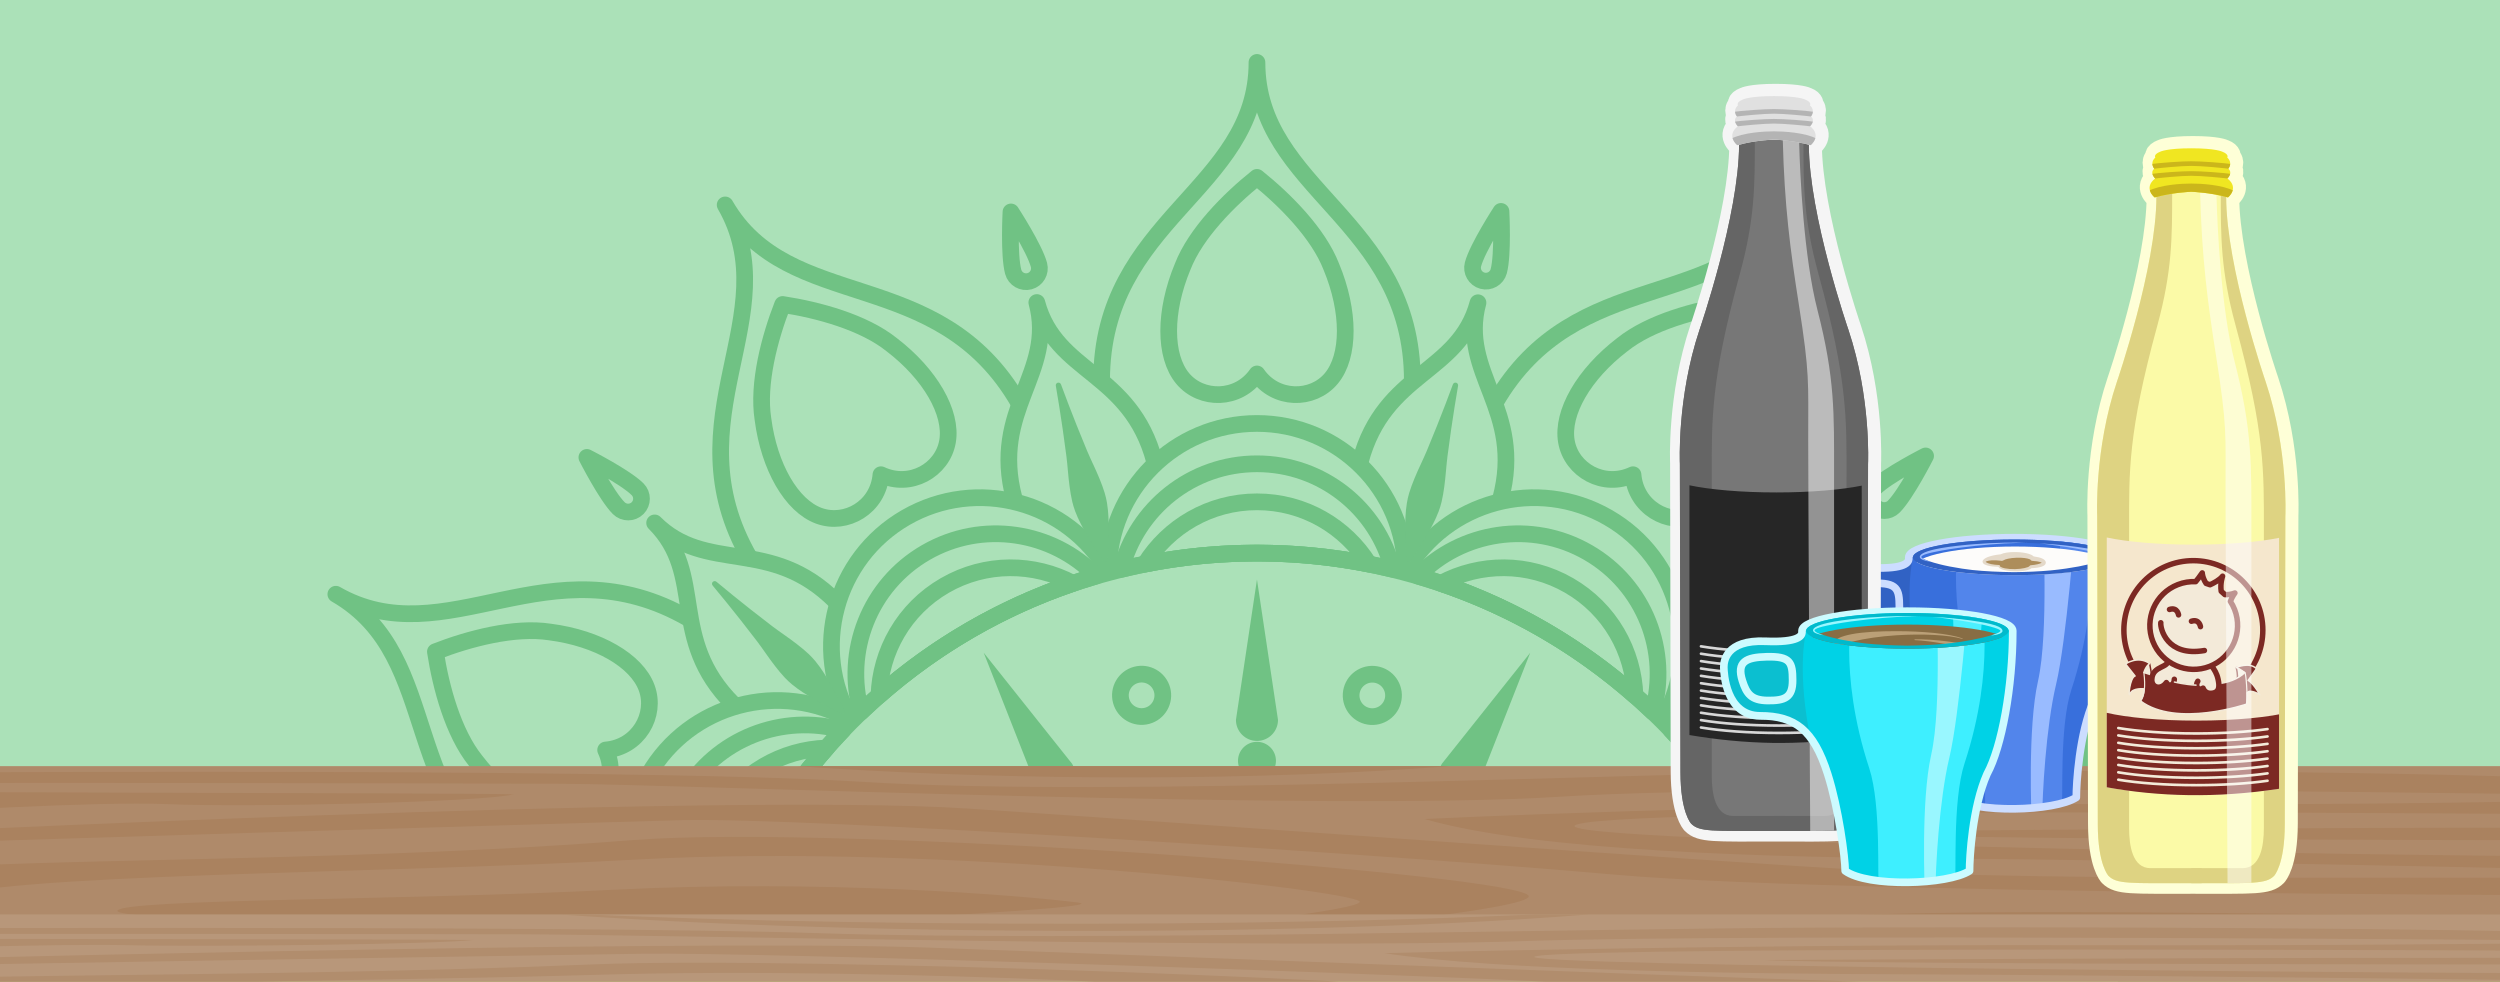 <?xml version="1.0" encoding="UTF-8" standalone="no"?>
<svg
   width="624"
   height="245"
   viewBox="0 0 624 245"
   version="1.1"
   xml:space="preserve"
   style="clip-rule:evenodd;fill-rule:evenodd;stroke-linecap:round;stroke-linejoin:round;stroke-miterlimit:1.5"
   id="svg466"
   sodipodi:docname="ascii_pay_banner.svg"
   inkscape:version="1.1.2 (0a00cf5339, 2022-02-04)"
   xmlns:inkscape="http://www.inkscape.org/namespaces/inkscape"
   xmlns:sodipodi="http://sodipodi.sourceforge.net/DTD/sodipodi-0.dtd"
   xmlns="http://www.w3.org/2000/svg"
   xmlns:svg="http://www.w3.org/2000/svg"
   xmlns:serif="http://www.serif.com/"><rect x="0" y="0" width="624" height="245" fill="#333333" stroke="none"/><defs
     id="defs470" /><sodipodi:namedview
     id="namedview468"
     pagecolor="#ffffff"
     bordercolor="#999999"
     borderopacity="1"
     inkscape:pageshadow="0"
     inkscape:pageopacity="0"
     inkscape:pagecheckerboard="0"
     showgrid="false"
     fit-margin-top="0"
     fit-margin-left="0"
     fit-margin-right="0"
     fit-margin-bottom="0"
     lock-margins="false"
     inkscape:zoom="1.6238584"
     inkscape:cx="341.77857"
     inkscape:cy="149.33568"
     inkscape:window-width="1920"
     inkscape:window-height="1046"
     inkscape:window-x="0"
     inkscape:window-y="0"
     inkscape:window-maximized="1"
     inkscape:current-layer="svg466" /><rect
     id="Wallet-Hintergrund"
     serif:id="Wallet Hintergrund"
     x="0"
     y="0"
     width="624"
     height="245"
     style="fill:none" /><clipPath
     id="_clip1"><rect
       x="0"
       y="0"
       width="624"
       height="245"
       id="rect3" /></clipPath><g
     clip-path="url(#_clip1)"
     id="g464"><rect
       id="BG-Color"
       x="0"
       y="88.602"
       width="624"
       height="245"
       style="fill:#71c285" /><rect
       x="0"
       y="0"
       width="624"
       height="245"
       style="fill:#71c285"
       id="rect7" /><clipPath
       id="_clip2"><rect
         x="0"
         y="0"
         width="624"
         height="245"
         id="rect9" /></clipPath><g
       clip-path="url(#_clip2)"
       id="g462"><path
         id="Image"
         d="m 613.79,20.784 c 0,-6.238 -5.065,-11.302 -11.302,-11.302 H 21.512 c -6.237,0 -11.302,5.064 -11.302,11.302 v 203.432 c 0,6.238 5.065,11.302 11.302,11.302 h 580.976 c 6.237,0 11.302,-5.064 11.302,-11.302 z"
         style="fill:#e0e0e0" /><g
         id="Background"><rect
           x="-14.068"
           y="-51.983"
           width="652.135"
           height="396.959"
           style="fill:#abe1b8"
           id="rect13" /><g
           id="mandala"><g
             id="g25"><g
               id="_-pay-obj-black"
               serif:id=" pay obj black"><g
                 id="Y"><path
                   d="m 336.893,254.168 v 18.756 c 0,4.491 3.646,8.137 8.137,8.137 h 1.463 c 4.491,0 8.137,-3.646 8.137,-8.137 v -18.756"
                   style="fill:none;stroke:#5db973;stroke-width:18.93px"
                   id="path15" /></g><g
                 id="P"><path
                   d="m 280.987,294.275 h 1.463 c 4.491,0 8.137,-3.646 8.137,-8.137 v -23.833 c 0,-4.491 -3.646,-8.137 -8.137,-8.137 h -1.463 c -4.491,0 -8.137,3.646 -8.137,8.137 v 23.833"
                   style="fill:none;stroke:#5db973;stroke-width:18.93px"
                   id="path18" /></g><g
                 id="A"><path
                   id="maß"
                   d="m 322.602,286.138 v -23.833 c 0,-4.491 -3.646,-8.137 -8.137,-8.137 h -5.271"
                   style="fill:none;stroke:#5db973;stroke-width:18.93px" /></g></g><g
               id="pay-obj-white"
               serif:id="pay obj white" /></g><g
             id="g37"><path
               d="m 318.989,179.689 -5.249,-35.039 -5.249,35.039 c 0,2.897 2.352,5.249 5.249,5.249 2.897,0 5.249,-2.352 5.249,-5.249 z"
               style="fill:#70c284"
               id="path27" /><path
               d="m 368.972,195.895 12.973,-32.97 -22.065,27.72 c -1.449,2.509 -0.588,5.722 1.921,7.171 2.509,1.449 5.722,0.588 7.171,-1.921 z"
               style="fill:#70c284"
               id="path29" /><path
               d="m 404.155,234.921 27.72,-22.066 -32.969,12.974 c -2.509,1.448 -3.37,4.661 -1.921,7.17 1.448,2.509 4.661,3.37 7.17,1.922 z"
               style="fill:#70c284"
               id="path31" /><path
               d="m 228.574,225.829 -32.969,-12.974 27.719,22.066 c 2.51,1.448 5.723,0.587 7.171,-1.922 1.449,-2.509 0.588,-5.722 -1.921,-7.17 z"
               style="fill:#70c284"
               id="path33" /><path
               d="m 267.6,190.645 -22.065,-27.72 12.973,32.97 c 1.448,2.509 4.662,3.37 7.171,1.921 2.509,-1.449 3.37,-4.662 1.921,-7.171 z"
               style="fill:#70c284"
               id="path35" /></g><g
             id="g49"><circle
               cx="313.74"
               cy="189.896"
               r="4.737"
               style="fill:#70c284"
               id="circle39" /><path
               d="m 361.69,198.008 c 2.265,1.307 3.042,4.206 1.734,6.47 -1.307,2.265 -4.206,3.041 -6.47,1.734 -2.265,-1.307 -3.041,-4.206 -1.734,-6.47 1.307,-2.265 4.206,-3.041 6.47,-1.734 z"
               style="fill:#70c284"
               id="path41" /><path
               d="m 396.793,233.11 c 1.307,2.264 0.53,5.164 -1.734,6.471 -2.264,1.307 -5.164,0.53 -6.471,-1.734 -1.307,-2.264 -0.53,-5.164 1.734,-6.471 2.264,-1.307 5.164,-0.53 6.471,1.734 z"
               style="fill:#70c284"
               id="path43" /><path
               d="m 230.687,233.11 c 1.307,-2.264 4.207,-3.041 6.471,-1.734 2.264,1.307 3.041,4.207 1.734,6.471 -1.308,2.264 -4.207,3.041 -6.471,1.734 -2.264,-1.307 -3.041,-4.207 -1.734,-6.471 z"
               style="fill:#70c284"
               id="path45" /><path
               d="m 265.789,198.008 c 2.264,-1.307 5.164,-0.531 6.471,1.734 1.307,2.264 0.53,5.163 -1.734,6.47 -2.264,1.307 -5.163,0.531 -6.471,-1.734 -1.307,-2.264 -0.53,-5.163 1.734,-6.47 z"
               style="fill:#70c284"
               id="path47" /></g><circle
             cx="313.74"
             cy="281.061"
             r="81.6"
             style="fill:none;stroke:#70c284;stroke-width:4.17px"
             id="circle51" /><circle
             cx="313.74"
             cy="281.061"
             r="143.011"
             style="fill:none;stroke:#70c284;stroke-width:4.17px"
             id="circle53" /><path
             d="m 276.681,142.753 c 0,-20.453 16.605,-37.059 37.059,-37.059 20.453,0 37.059,16.606 37.059,37.059 10.227,-17.713 32.911,-23.791 50.624,-13.564 17.714,10.226 23.792,32.91 13.565,50.624 17.713,-10.227 40.397,-4.149 50.624,13.564 10.227,17.714 4.149,40.397 -13.565,50.624 20.454,0 37.059,16.606 37.059,37.06 0,20.453 -16.605,37.059 -37.059,37.059 17.714,10.227 23.792,32.911 13.565,50.624 -10.227,17.713 -32.911,23.791 -50.624,13.565 10.227,17.713 4.149,40.397 -13.565,50.624 -17.713,10.226 -40.397,4.148 -50.624,-13.565 0,20.454 -16.606,37.059 -37.059,37.059 -20.454,0 -37.059,-16.605 -37.059,-37.059 -10.227,17.713 -32.911,23.791 -50.624,13.565 -17.714,-10.227 -23.792,-32.911 -13.565,-50.624 -17.713,10.226 -40.397,4.148 -50.624,-13.565 -10.227,-17.713 -4.149,-40.397 13.565,-50.624 -20.454,0 -37.06,-16.606 -37.06,-37.059 0,-20.454 16.606,-37.06 37.06,-37.06 -17.714,-10.227 -23.792,-32.91 -13.565,-50.624 10.227,-17.713 32.911,-23.791 50.624,-13.564 -10.227,-17.714 -4.149,-40.398 13.565,-50.624 17.713,-10.227 40.397,-4.149 50.624,13.564 z"
             style="fill:none;stroke:#70c284;stroke-width:4.17px"
             id="path55" /><path
             d="m 341.695,421.336 c -5.817,9.322 -16.167,15.531 -27.955,15.531 -11.788,0 -22.138,-6.209 -27.955,-15.531 9.04,1.794 18.389,2.736 27.955,2.736 9.566,0 18.914,-0.942 27.955,-2.736 z M 219.391,388.499 c 13.992,12.298 30.399,21.908 48.415,28.024 -9.697,5.162 -21.762,5.363 -31.969,-0.53 -10.23,-5.906 -16.092,-16.488 -16.446,-27.494 z m 188.698,0 c -0.355,11.006 -6.217,21.588 -16.446,27.494 -10.207,5.893 -22.273,5.692 -31.969,0.53 18.016,-6.114 34.424,-15.724 48.415,-28.024 z M 178.278,326.994 c 6.113,18.016 15.724,34.425 28.024,48.416 -11.006,-0.355 -21.588,-6.217 -27.494,-16.446 -5.894,-10.208 -5.693,-22.273 -0.53,-31.97 z m 270.924,0 c 5.162,9.697 5.363,21.762 -0.53,31.97 -5.906,10.229 -16.488,16.091 -27.494,16.446 12.298,-13.992 21.909,-30.4 28.024,-48.416 z M 173.465,253.106 c -1.795,9.04 -2.736,18.388 -2.736,27.955 0,9.566 0.941,18.914 2.736,27.954 -9.323,-5.816 -15.531,-16.166 -15.531,-27.954 0,-11.789 6.208,-22.138 15.531,-27.955 z m 280.55,0 c 9.323,5.817 15.531,16.166 15.531,27.955 0,11.788 -6.208,22.138 -15.531,27.954 1.795,-9.04 2.736,-18.388 2.736,-27.954 0,-9.567 -0.941,-18.915 -2.736,-27.955 z M 206.302,186.711 c -12.298,13.993 -21.909,30.4 -28.024,48.416 -5.163,-9.697 -5.364,-21.762 0.53,-31.97 5.906,-10.229 16.488,-16.091 27.494,-16.446 z m 214.876,0 c 11.006,0.355 21.588,6.217 27.494,16.446 5.893,10.208 5.692,22.273 0.53,31.97 -6.113,-18.016 -15.724,-34.424 -28.024,-48.416 z M 219.391,173.622 c 0.354,-11.006 6.216,-21.588 16.446,-27.494 10.207,-5.893 22.272,-5.692 31.969,-0.53 -18.016,6.114 -34.424,15.725 -48.415,28.024 z m 140.283,-28.024 c 9.696,-5.162 21.762,-5.363 31.969,0.53 10.229,5.906 16.091,16.488 16.446,27.494 -13.992,-12.298 -30.399,-21.908 -48.415,-28.024 z m -73.889,-4.813 c 5.817,-9.322 16.167,-15.531 27.955,-15.531 11.788,0 22.138,6.209 27.955,15.531 -9.041,-1.794 -18.389,-2.735 -27.955,-2.735 -9.566,0 -18.915,0.941 -27.955,2.735 z"
             style="fill:none;stroke:#70c284;stroke-width:4.17px"
             id="path57" /><path
             d="m 279.878,420.032 c 10.855,2.64 22.196,4.04 33.862,4.04 11.666,0 23.007,-1.4 33.862,-4.04 -3.837,15.125 -17.552,26.327 -33.862,26.327 -16.31,0 -30.025,-11.202 -33.862,-26.327 z m 132.656,-35.609 c 4.272,15.033 -2.001,31.625 -16.145,39.791 -14.125,8.155 -31.603,5.31 -42.488,-5.868 22.271,-6.513 42.298,-18.303 58.633,-33.923 z m -197.589,0 c 16.337,15.621 36.366,27.411 58.633,33.923 -10.884,11.178 -28.362,14.023 -42.488,5.868 -14.143,-8.166 -20.417,-24.758 -16.145,-39.791 z m -38.49,-63.201 c 6.512,22.27 18.302,42.298 33.922,58.633 -15.033,4.272 -31.624,-2.001 -39.79,-16.145 -8.155,-14.125 -5.311,-31.604 5.868,-42.488 z m 274.57,0 c 11.178,10.884 14.023,28.363 5.868,42.488 -8.166,14.144 -24.757,20.417 -39.79,16.145 15.62,-16.336 27.411,-36.365 33.922,-58.633 z M 174.769,247.199 c -2.64,10.854 -4.04,22.196 -4.04,33.862 0,11.665 1.4,23.007 4.04,33.862 -15.125,-3.838 -26.328,-17.552 -26.328,-33.862 0,-16.311 11.203,-30.025 26.328,-33.862 z m 277.942,0 c 15.125,3.837 26.328,17.551 26.328,33.862 0,16.31 -11.203,30.024 -26.328,33.862 2.64,-10.855 4.04,-22.197 4.04,-33.862 0,-11.666 -1.4,-23.008 -4.04,-33.862 z m -276.256,-6.3 c -11.179,-10.884 -14.023,-28.363 -5.868,-42.488 8.166,-14.143 24.757,-20.417 39.79,-16.145 -15.62,16.337 -27.411,36.365 -33.922,58.633 z m 240.648,-58.633 c 15.033,-4.272 31.624,2.002 39.79,16.145 8.155,14.125 5.31,31.604 -5.868,42.488 -6.512,-22.27 -18.303,-42.298 -33.922,-58.633 z m -202.158,-4.568 c -4.272,-15.033 2.002,-31.625 16.145,-39.79 14.126,-8.156 31.604,-5.311 42.488,5.868 -22.27,6.512 -42.298,18.302 -58.633,33.922 z m 138.956,-33.922 c 10.885,-11.179 28.363,-14.024 42.488,-5.868 14.144,8.165 20.417,24.757 16.145,39.79 -16.336,-15.62 -36.365,-27.411 -58.633,-33.922 z m -74.023,-1.687 c 3.837,-15.125 17.552,-26.327 33.862,-26.327 16.31,0 30.025,11.202 33.862,26.327 -10.855,-2.64 -22.196,-4.039 -33.862,-4.039 -11.666,0 -23.007,1.399 -33.862,4.039 z"
             style="fill:none;stroke:#70c284;stroke-width:4.17px"
             id="path59" /><g
             id="g73"><path
               d="m 283.576,168.444 c 2.822,-0.757 5.727,0.92 6.483,3.742 0.756,2.822 -0.921,5.726 -3.743,6.482 -2.821,0.756 -5.726,-0.921 -6.482,-3.742 -0.756,-2.822 0.921,-5.726 3.742,-6.482 z"
               style="fill:none;stroke:#70c284;stroke-width:4.17px"
               id="path61" /><path
               d="m 343.901,168.464 c 2.821,0.756 4.498,3.661 3.742,6.483 -0.756,2.821 -3.661,4.498 -6.482,3.742 -2.822,-0.756 -4.499,-3.66 -3.743,-6.482 0.756,-2.822 3.661,-4.499 6.483,-3.743 z"
               style="fill:none;stroke:#70c284;stroke-width:4.17px"
               id="path63" /><path
               d="m 396.132,198.645 c 2.066,2.065 2.066,5.419 0,7.485 -2.065,2.065 -5.419,2.065 -7.485,0 -2.065,-2.066 -2.065,-5.42 0,-7.485 2.066,-2.066 5.42,-2.066 7.485,0 z"
               style="fill:none;stroke:#70c284;stroke-width:4.17px"
               id="path65" /><path
               d="m 426.276,250.897 c 0.756,2.822 -0.921,5.726 -3.742,6.483 -2.822,0.756 -5.727,-0.921 -6.483,-3.743 -0.756,-2.822 0.921,-5.726 3.743,-6.482 2.822,-0.756 5.726,0.921 6.482,3.742 z"
               style="fill:none;stroke:#70c284;stroke-width:4.17px"
               id="path67" /><path
               d="m 201.144,250.819 c 0.756,-2.821 3.66,-4.498 6.482,-3.742 2.822,0.756 4.499,3.66 3.743,6.482 -0.756,2.822 -3.661,4.499 -6.483,3.743 -2.821,-0.757 -4.498,-3.661 -3.742,-6.483 z"
               style="fill:none;stroke:#70c284;stroke-width:4.17px"
               id="path69" /><path
               d="m 231.324,198.587 c 2.065,-2.065 5.419,-2.065 7.485,0 2.066,2.066 2.066,5.42 0,7.486 -2.066,2.065 -5.42,2.065 -7.485,0 -2.066,-2.066 -2.066,-5.42 0,-7.486 z"
               style="fill:none;stroke:#70c284;stroke-width:4.17px"
               id="path71" /></g><g
             id="g87"><path
               d="m 147.869,255.222 c -22.451,-6.015 -21.824,-24.61 -39.583,-29.368 17.759,4.758 26.514,-11.658 48.964,-5.642"
               style="fill:none;stroke:#70c284;stroke-width:4.17px"
               id="path75" /><path
               d="m 470.287,220.427 c 22.451,-6.016 31.206,10.4 48.964,5.642 -17.758,4.758 -17.132,23.352 -39.583,29.368"
               style="fill:none;stroke:#70c284;stroke-width:4.17px"
               id="path77" /><path
               d="m 419.017,150.271 c 16.435,-16.435 32.225,-6.596 45.225,-19.596 -13,13 -3.161,28.79 -19.596,45.226"
               style="fill:none;stroke:#70c284;stroke-width:4.17px"
               id="path79" /><path
               d="m 339.538,115.15 c 6.016,-22.451 24.61,-21.825 29.368,-39.583 -4.758,17.758 11.658,26.513 5.642,48.964"
               style="fill:none;stroke:#70c284;stroke-width:4.17px"
               id="path81" /><path
               d="m 253.146,124.473 c -6.015,-22.451 10.401,-31.206 5.642,-48.964 4.759,17.758 23.353,17.132 29.369,39.583"
               style="fill:none;stroke:#70c284;stroke-width:4.17px"
               id="path83" /><path
               d="m 182.991,175.743 c -16.435,-16.435 -6.596,-32.225 -19.596,-45.225 13,13 28.79,3.161 45.225,19.596"
               style="fill:none;stroke:#70c284;stroke-width:4.17px"
               id="path85" /></g><g
             id="g101"><path
               d="m 172.444,242.508 c 0,0 -2.156,-1.485 -5.98,-3.734 -0.952,-0.56 -1.9,-1.114 -3.039,-1.682 -0.986,-0.491 -1.997,-0.97 -3.118,-1.389 -0.771,-0.287 -1.578,-0.534 -2.41,-0.733 -1.211,-0.291 -2.459,-0.482 -3.732,-0.662 -2.552,-0.36 -5.085,-0.477 -7.604,-0.799 -9.45,-1.206 -17.536,-2.635 -17.536,-2.635 -0.36,-0.097 -0.731,0.117 -0.828,0.477 -0.096,0.36 0.118,0.731 0.478,0.828 0,0 7.718,2.805 16.505,6.485 2.342,0.982 4.594,2.146 6.985,3.11 1.192,0.481 2.369,0.94 3.562,1.293 0.821,0.243 1.642,0.434 2.454,0.57 1.181,0.198 2.295,0.288 3.395,0.356 1.271,0.078 2.368,0.073 3.473,0.064 4.436,-0.037 7.046,-0.244 7.046,-0.244 0.36,0.096 0.731,-0.118 0.827,-0.478 0.097,-0.36 -0.117,-0.731 -0.478,-0.827 z"
               style="fill:#70c284;fill-opacity:0.99"
               id="path89" /><path
               d="m 455.382,243.8 c 0,0 2.61,0.208 7.046,0.244 1.105,0.009 2.202,0.015 3.473,-0.063 1.099,-0.068 2.214,-0.158 3.395,-0.356 0.811,-0.137 1.633,-0.327 2.453,-0.57 1.194,-0.354 2.371,-0.812 3.563,-1.293 2.39,-0.964 4.642,-2.129 6.985,-3.11 8.787,-3.68 16.504,-6.486 16.504,-6.486 0.361,-0.096 0.575,-0.467 0.478,-0.827 -0.096,-0.36 -0.467,-0.574 -0.827,-0.478 0,0 -8.087,1.43 -17.537,2.636 -2.519,0.321 -5.052,0.439 -7.604,0.799 -1.273,0.18 -2.521,0.371 -3.732,0.662 -0.832,0.199 -1.638,0.445 -2.409,0.733 -1.122,0.419 -2.132,0.898 -3.118,1.389 -1.14,0.568 -2.087,1.121 -3.04,1.682 -3.823,2.249 -5.98,3.734 -5.98,3.734 -0.36,0.096 -0.574,0.467 -0.478,0.827 0.097,0.36 0.468,0.574 0.828,0.477 z"
               style="fill:#70c284;fill-opacity:0.99"
               id="path91" /><path
               d="m 417.775,177.972 c 0,0 2.364,-1.126 6.224,-3.312 0.961,-0.545 1.915,-1.089 2.976,-1.792 0.918,-0.608 1.839,-1.244 2.762,-2.006 0.635,-0.523 1.251,-1.099 1.84,-1.72 0.857,-0.903 1.647,-1.888 2.439,-2.901 1.588,-2.03 2.956,-4.165 4.494,-6.186 5.77,-7.58 11.051,-13.869 11.051,-13.869 0.263,-0.264 0.263,-0.692 0,-0.955 -0.264,-0.264 -0.692,-0.264 -0.956,0 0,0 -6.288,5.281 -13.869,11.05 -2.021,1.538 -4.155,2.907 -6.186,4.495 -1.012,0.791 -1.997,1.582 -2.901,2.438 -0.62,0.589 -1.196,1.206 -1.72,1.84 -0.762,0.924 -1.397,1.844 -2.006,2.762 -0.703,1.062 -1.246,2.015 -1.791,2.977 -2.187,3.859 -3.312,6.223 -3.312,6.223 -0.264,0.264 -0.264,0.692 0,0.956 0.264,0.263 0.692,0.263 0.955,0 z"
               style="fill:#70c284;fill-opacity:0.99"
               id="path93" /><path
               d="m 352.293,139.765 c 0,0 1.484,-2.156 3.734,-5.98 0.56,-0.952 1.113,-1.9 1.681,-3.04 0.491,-0.985 0.97,-1.996 1.389,-3.118 0.288,-0.77 0.534,-1.577 0.734,-2.409 0.29,-1.211 0.482,-2.459 0.661,-3.732 0.36,-2.552 0.478,-5.085 0.8,-7.604 1.206,-9.45 2.635,-17.537 2.635,-17.537 0.096,-0.36 -0.118,-0.73 -0.478,-0.827 -0.36,-0.096 -0.731,0.118 -0.827,0.478 0,0 -2.806,7.718 -6.486,16.504 -0.981,2.343 -2.145,4.595 -3.11,6.985 -0.481,1.193 -0.939,2.369 -1.293,3.563 -0.243,0.82 -0.433,1.642 -0.569,2.454 -0.199,1.18 -0.289,2.295 -0.357,3.394 -0.078,1.271 -0.072,2.369 -0.063,3.474 0.036,4.436 0.244,7.046 0.244,7.046 -0.097,0.36 0.117,0.73 0.477,0.827 0.36,0.096 0.731,-0.118 0.828,-0.478 z"
               style="fill:#70c284;fill-opacity:0.99"
               id="path95" /><path
               d="m 276.48,139.419 c 0,0 0.207,-2.61 0.243,-7.046 0.009,-1.105 0.015,-2.202 -0.063,-3.473 -0.068,-1.1 -0.158,-2.214 -0.356,-3.395 -0.136,-0.811 -0.327,-1.633 -0.57,-2.454 -0.354,-1.193 -0.812,-2.37 -1.293,-3.562 -0.964,-2.39 -2.128,-4.643 -3.11,-6.985 -3.68,-8.787 -6.486,-16.505 -6.486,-16.505 -0.096,-0.36 -0.467,-0.574 -0.827,-0.478 -0.36,0.097 -0.574,0.468 -0.477,0.828 0,0 1.429,8.086 2.635,17.536 0.321,2.519 0.439,5.052 0.799,7.604 0.18,1.273 0.371,2.521 0.662,3.732 0.199,0.832 0.446,1.639 0.733,2.41 0.419,1.121 0.898,2.132 1.389,3.118 0.568,1.139 1.122,2.087 1.682,3.039 2.249,3.824 3.734,5.98 3.734,5.98 0.096,0.361 0.467,0.575 0.827,0.478 0.36,-0.096 0.574,-0.467 0.478,-0.827 z"
               style="fill:#70c284;fill-opacity:0.99"
               id="path97" /><path
               d="m 210.651,177.025 c 0,0 -1.125,-2.364 -3.312,-6.223 -0.545,-0.962 -1.089,-1.915 -1.792,-2.977 -0.608,-0.918 -1.244,-1.838 -2.006,-2.762 -0.523,-0.634 -1.099,-1.251 -1.72,-1.84 -0.903,-0.856 -1.888,-1.646 -2.901,-2.438 -2.03,-1.588 -4.165,-2.957 -6.185,-4.495 -7.581,-5.769 -13.87,-11.05 -13.87,-11.05 -0.263,-0.264 -0.691,-0.264 -0.955,0 -0.264,0.263 -0.264,0.691 0,0.955 0,0 5.281,6.289 11.051,13.869 1.538,2.021 2.906,4.156 4.494,6.186 0.792,1.013 1.582,1.998 2.439,2.901 0.589,0.621 1.205,1.197 1.84,1.72 0.923,0.762 1.843,1.398 2.762,2.006 1.061,0.703 2.014,1.247 2.976,1.792 3.859,2.186 6.224,3.312 6.224,3.312 0.263,0.263 0.691,0.263 0.955,0 0.263,-0.264 0.263,-0.692 0,-0.956 z"
               style="fill:#70c284;fill-opacity:0.99"
               id="path99" /></g><g
             id="g117"><path
               d="m 499.808,242.283 c 40.27,0 47.56,38.778 79.413,38.778 -31.853,0 -39.143,38.777 -79.413,38.777"
               style="fill:none;stroke:#70c284;stroke-width:4.17px"
               id="path103" /><path
               d="m 455.491,154.444 c 34.874,-20.135 60.577,9.803 88.162,-6.124 -27.585,15.927 -14.51,53.154 -49.385,73.289"
               style="fill:none;stroke:#70c284;stroke-width:4.17px"
               id="path105" /><path
               d="m 373.192,100.532 c 20.134,-34.874 57.362,-21.799 73.288,-49.384 -15.926,27.585 14.011,53.287 -6.124,88.162"
               style="fill:none;stroke:#70c284;stroke-width:4.17px"
               id="path107" /><path
               d="m 274.962,94.992 c 0,-40.269 38.778,-47.56 38.778,-79.412 0,31.852 38.777,39.143 38.777,79.412"
               style="fill:none;stroke:#70c284;stroke-width:4.17px"
               id="path109" /><path
               d="m 187.123,139.31 c -20.134,-34.875 9.803,-60.577 -6.124,-88.162 15.927,27.585 53.154,14.51 73.289,49.384"
               style="fill:none;stroke:#70c284;stroke-width:4.17px"
               id="path111" /><path
               d="M 133.211,221.609 C 98.337,201.474 111.412,164.247 83.827,148.32 c 27.585,15.927 53.287,-14.011 88.162,6.124"
               style="fill:none;stroke:#70c284;stroke-width:4.17px"
               id="path113" /><path
               d="m 127.672,319.838 c -40.27,0 -47.56,-38.777 -79.413,-38.777 31.853,0 39.143,-38.778 79.413,-38.778"
               style="fill:none;stroke:#70c284;stroke-width:4.17px"
               id="path115" /></g><g
             id="g131"><path
               d="m 541.9,219.657 c 0,0 -10.718,-0.573 -14.942,0.559 -1.774,0.475 -2.828,2.301 -2.353,4.075 0.475,1.774 2.301,2.828 4.075,2.353 4.224,-1.132 13.22,-6.987 13.22,-6.987 z"
               style="fill:none;stroke:#70c284;stroke-width:4.17px"
               id="path119" /><path
               d="m 480.63,113.804 c 0,0 -9.568,4.863 -12.66,7.955 -1.299,1.298 -1.299,3.407 0,4.705 1.298,1.299 3.407,1.299 4.705,0 3.093,-3.092 7.955,-12.66 7.955,-12.66 z"
               style="fill:none;stroke:#70c284;stroke-width:4.17px"
               id="path121" /><path
               d="m 374.643,52.767 c 0,0 -5.855,8.995 -6.987,13.219 -0.475,1.774 0.579,3.6 2.353,4.075 1.774,0.476 3.6,-0.578 4.075,-2.352 1.132,-4.224 0.559,-14.942 0.559,-14.942 z"
               style="fill:none;stroke:#70c284;stroke-width:4.17px"
               id="path123" /><path
               d="m 252.336,52.901 c 0,0 -0.572,10.718 0.559,14.942 0.476,1.774 2.302,2.828 4.076,2.353 1.773,-0.476 2.828,-2.302 2.352,-4.076 -1.132,-4.224 -6.987,-13.219 -6.987,-13.219 z"
               style="fill:none;stroke:#70c284;stroke-width:4.17px"
               id="path125" /><path
               d="m 146.483,114.17 c 0,0 4.863,9.568 7.955,12.661 1.299,1.298 3.407,1.298 4.706,0 1.298,-1.299 1.298,-3.407 0,-4.706 -3.093,-3.092 -12.661,-7.955 -12.661,-7.955 z"
               style="fill:none;stroke:#70c284;stroke-width:4.17px"
               id="path127" /><path
               d="m 85.446,220.158 c 0,0 8.995,5.855 13.22,6.987 1.773,0.475 3.599,-0.579 4.075,-2.353 0.475,-1.774 -0.579,-3.6 -2.353,-4.075 -4.224,-1.132 -14.942,-0.559 -14.942,-0.559 z"
               style="fill:none;stroke:#70c284;stroke-width:4.17px"
               id="path129" /></g><g
             id="g143"><path
               d="m 476.31,187.201 c -8.114,-0.672 -12.752,-8.706 -10.243,-15.511 2.51,-6.806 12.167,-12.382 24.145,-13.94 8.866,-1.37 20.284,1.679 28.592,4.917 -1.35,8.813 -4.418,20.226 -10.038,27.22 -7.338,9.593 -16.996,15.169 -24.144,13.94 -7.148,-1.23 -11.787,-9.264 -8.312,-16.626 z"
               style="fill:none;stroke:#70c284;stroke-width:4.17px"
               id="path133" /><path
               d="m 407.6,118.49 c -7.363,3.475 -15.397,-1.163 -16.626,-8.311 -1.23,-7.148 4.346,-16.806 13.939,-24.144 6.994,-5.62 18.407,-8.689 27.221,-10.039 3.238,8.308 6.286,19.726 4.917,28.593 -1.559,11.977 -7.135,21.635 -13.94,24.144 -6.805,2.51 -14.839,-2.129 -15.511,-10.243 z"
               style="fill:none;stroke:#70c284;stroke-width:4.17px"
               id="path135" /><path
               d="m 313.74,93.34 c -4.639,6.691 -13.916,6.691 -18.554,1.116 -4.639,-5.576 -4.639,-16.728 0,-27.88 3.247,-8.363 11.596,-16.727 18.554,-22.303 6.958,5.576 15.307,13.94 18.554,22.303 4.639,11.152 4.639,22.304 0,27.88 -4.638,5.575 -13.915,5.575 -18.554,-1.116 z"
               style="fill:none;stroke:#70c284;stroke-width:4.17px"
               id="path137" /><path
               d="m 219.88,118.49 c -0.672,8.114 -8.706,12.753 -15.511,10.243 -6.805,-2.509 -12.381,-12.167 -13.94,-24.144 -1.37,-8.867 1.679,-20.285 4.917,-28.593 8.814,1.35 20.226,4.419 27.22,10.039 9.593,7.338 15.169,16.996 13.94,24.144 -1.229,7.148 -9.264,11.786 -16.626,8.311 z"
               style="fill:none;stroke:#70c284;stroke-width:4.17px"
               id="path139" /><path
               d="m 151.169,187.2 c 3.476,7.363 -1.163,15.397 -8.311,16.627 -7.148,1.229 -16.806,-4.347 -24.144,-13.94 -5.62,-6.994 -8.688,-18.407 -10.038,-27.22 8.308,-3.238 19.726,-6.287 28.592,-4.917 11.977,1.559 21.635,7.134 24.144,13.939 2.51,6.806 -2.129,14.84 -10.243,15.511 z"
               style="fill:none;stroke:#70c284;stroke-width:4.17px"
               id="path141" /></g></g><g
           id="bar"><rect
             x="-53.883"
             y="191.226"
             width="731.765"
             height="213.991"
             style="fill:#af8a6a"
             id="rect146" /><clipPath
             id="_clip3"><rect
               x="-53.883"
               y="191.226"
               width="731.765"
               height="213.991"
               id="rect148" /></clipPath><g
             clip-path="url(#_clip3)"
             id="g171"><g
               id="g169"><path
                 d="m -35.077,208.324 c 0,0 213.309,-10.661 276.744,-6.504 55.997,3.67 178.465,12.766 227.825,15.642 56.467,3.29 199.759,0.013 238.055,2.965 38.295,2.953 -1.781,3.15 -1.781,3.15 0,0 -239.455,0.367 -303.044,-5.288 -57.731,-5.134 -202.968,-14.358 -232.65,-13.575 -8.738,0.231 -192.458,5.579 -204.704,6.366 -12.246,0.787 -0.445,-2.756 -0.445,-2.756 z"
                 style="fill:#aa825f"
                 id="path151" /><path
                 d="m 128.201,198.272 c -8.971,-0.411 -176.838,-0.402 -174.126,-0.888 3.934,-0.704 2.269,3.546 2.269,3.546 l 22.439,1.886 c 0,0 44.893,-2.879 63.165,-2.096 20.18,0.864 78.324,-0.491 86.253,-2.448 z"
                 style="fill:#aa825f"
                 id="path153" /><path
                 d="m -61.234,193.095 c 0,0 212.965,-1.889 276.42,2.047 63.455,3.937 190.031,-2.244 249.034,-2.637 59.002,-0.394 158.192,0 196.488,2.952 38.296,2.953 -1.781,3.15 -1.781,3.15 0,0 -211.295,-3.504 -269.184,0.236 -57.889,3.74 -219.698,-3.077 -249.395,-3.212 -8.089,-0.036 -188.891,-0.567 -201.137,0.22 -12.246,0.787 -0.445,-2.756 -0.445,-2.756 z"
                 style="fill:#aa825f"
                 id="path155" /><path
                 d="m 135.895,184.36 c 75.681,8.516 216.285,9.077 293.047,-2.004 -72.853,15.768 -213.709,14.739 -293.047,2.004 z"
                 style="fill:#aa825f"
                 id="path157" /><path
                 d="m 355.558,204.432 c 0,0 81.483,-4.019 167.784,-3.728 86.733,0.292 101.707,-0.942 132.621,-0.802 31.144,0.141 0.649,3.474 0.649,3.474 0,0 -247.733,-2.405 -262.973,2.405 -15.24,4.81 244.166,8.551 272.376,8.016 28.211,-0.534 0.973,3.742 0.973,3.742 0,0 -133.585,-2.956 -178.666,-3.207 -47.99,-0.267 -104.877,-1.883 -132.764,-9.9 z"
                 style="fill:#aa825f"
                 id="path159" /><path
                 d="m 450.512,207.636 c 0,0 201.582,-2.014 226.236,-0.424 24.654,1.589 -3.77,2.543 -3.77,2.543 0,0 -203.033,0.106 -222.466,-2.119 z"
                 style="fill:#aa825f"
                 id="path161" /><path
                 d="m 381.577,223.728 c 0.247,-5.261 -171.522,-18.146 -223.584,-14.049 -92.757,7.299 -193.609,2.9 -213.89,12.264 -20.281,9.364 168.524,19.996 202.695,21.798 34.17,1.802 234.49,-13.836 234.779,-20.013 z m -42.185,1.29 c -2.558,-2.902 -105.231,-14.624 -180.235,-10.483 -66.139,3.653 -160.672,3.415 -175.1,10.076 -14.428,6.661 144.41,16.999 168.719,18.281 24.308,1.282 188.187,-13.841 186.616,-17.874 z"
                 style="fill:#aa825f"
                 id="path163" /><path
                 d="m 277.315,256.589 c 0,0 88.487,-22.654 165.587,-27.293 78.167,-4.703 197.926,2.993 238.912,-4.275 40.986,-7.269 3.113,8.551 3.113,8.551 -1.238,-1.166 -228.844,-3.82 -294.992,8.081 -31.015,5.579 -100.169,20.066 -100.169,20.066 z"
                 style="fill:#aa825f"
                 id="path165" /><path
                 d="m 29.306,227.304 c 1.488,-2.959 72.743,-2.594 123.75,-5.218 52.093,-2.68 101.718,1.384 115.928,3.177 14.21,1.792 -134.073,8.688 -144.13,7.028 -10.058,-1.661 -96.89,-2.32 -95.548,-4.987 z"
                 style="fill:#aa825f"
                 id="path167" /></g></g><rect
             x="-40.368"
             y="238.979"
             width="685.327"
             height="159.335"
             style="fill:#d5cf90"
             id="rect173" /><clipPath
             id="_clip4"><rect
               x="-40.368"
               y="238.979"
               width="685.327"
               height="159.335"
               id="rect175" /></clipPath><g
             clip-path="url(#_clip4)"
             id="g190"><g
               id="g186"><g
                 id="g184"><rect
                   x="-55.231"
                   y="230.214"
                   width="307.162"
                   height="37.528"
                   style="fill:#ccc57f"
                   id="rect178" /><rect
                   x="251.931"
                   y="230.214"
                   width="276.694"
                   height="37.528"
                   style="fill:#d5cf90"
                   id="rect180" /><rect
                   x="528.625"
                   y="230.214"
                   width="276.694"
                   height="37.528"
                   style="fill:#c2bc7f"
                   id="rect182" /></g></g><rect
               x="-37.426"
               y="238.682"
               width="693.001"
               height="21.961"
               style="fill-opacity:0.1"
               id="rect188" /></g><rect
             x="-28.105"
             y="228.234"
             width="683.689"
             height="20.859"
             style="fill:#b8977a"
             id="rect192" /><clipPath
             id="_clip5"><rect
               x="-28.105"
               y="228.234"
               width="683.689"
               height="20.859"
               id="rect194" /></clipPath><g
             clip-path="url(#_clip5)"
             id="g213"><g
               id="g211"><path
                 d="m -45.112,239.989 c 0,0 213.309,-5.701 276.744,-3.478 55.997,1.963 178.465,6.827 227.826,8.365 56.466,1.76 199.758,0.007 238.054,1.586 38.296,1.579 -1.781,1.684 -1.781,1.684 0,0 -239.455,0.196 -303.044,-2.828 -57.731,-2.745 -202.968,-7.678 -232.65,-7.259 -8.738,0.123 -192.458,2.983 -204.704,3.404 -12.246,0.421 -0.445,-1.474 -0.445,-1.474 z"
                 style="fill:#b18d6d"
                 id="path197" /><path
                 d="m 118.166,234.614 c -8.971,-0.22 -176.838,-0.215 -174.126,-0.475 3.934,-0.377 2.269,1.896 2.269,1.896 l 22.439,1.009 c 0,0 44.893,-1.54 63.165,-1.121 20.18,0.462 78.324,-0.263 86.253,-1.309 z"
                 style="fill:#b18d6d"
                 id="path199" /><path
                 d="m -71.269,231.845 c 0,0 212.965,-1.01 276.42,1.095 63.455,2.105 190.032,-1.2 249.034,-1.41 59.002,-0.211 158.192,0 196.488,1.579 38.296,1.579 -1.781,1.684 -1.781,1.684 0,0 -211.295,-1.874 -269.184,0.126 -57.889,2 -219.698,-1.645 -249.395,-1.717 -8.089,-0.02 -188.891,-0.304 -201.137,0.117 -12.245,0.421 -0.445,-1.474 -0.445,-1.474 z"
                 style="fill:#b18d6d"
                 id="path201" /><path
                 d="m 125.86,227.174 c 75.681,4.554 216.285,4.854 293.047,-1.072 -72.853,8.433 -213.709,7.883 -293.047,1.072 z"
                 style="fill:#b18d6d"
                 id="path203" /><path
                 d="m 345.524,237.908 c 0,0 81.482,-2.149 167.783,-1.994 86.733,0.156 101.707,-0.503 132.621,-0.428 31.144,0.075 0.649,1.857 0.649,1.857 0,0 -247.733,-1.286 -262.973,1.286 -15.24,2.573 244.166,4.573 272.376,4.287 28.211,-0.285 0.973,2.001 0.973,2.001 0,0 -133.584,-1.581 -178.666,-1.715 -47.99,-0.143 -104.877,-1.007 -132.763,-5.294 z"
                 style="fill:#b18d6d"
                 id="path205" /><path
                 d="m 440.477,239.621 c 0,0 201.582,-1.077 226.236,-0.227 24.654,0.851 -3.77,1.361 -3.77,1.361 0,0 -203.033,0.056 -222.466,-1.134 z"
                 style="fill:#b18d6d"
                 id="path207" /><path
                 d="m 371.543,248.227 c 0.246,-2.814 -171.523,-9.704 -223.585,-7.513 -92.757,3.903 -193.609,1.551 -213.89,6.558 -20.281,5.008 168.524,10.693 202.695,11.657 34.17,0.964 234.49,-7.399 234.78,-10.702 z m -42.186,0.69 c -2.558,-1.552 -105.231,-7.821 -180.235,-5.606 -66.139,1.953 -160.672,1.826 -175.1,5.388 -14.428,3.562 144.41,9.091 168.719,9.776 24.308,0.686 188.187,-7.401 186.616,-9.558 z"
                 style="fill:#b18d6d"
                 id="path209" /></g></g><g
             id="getränke"><g
               id="new_cup"><path
                 d="m 476.429,139.112 c 0,-2.705 11.785,-4.901 26.301,-4.901 14.516,0 26.301,2.196 26.301,4.901 v 0.14 c 0,13.699 -2.713,28.826 -6.405,35.577 -3.692,8.342 -4.376,20.922 -4.376,24.204 -5.415,3.521 -25.435,4.101 -31.04,0 0,-3.282 -1.605,-15.513 -4.376,-24.204 -3.51,-11.009 -8.199,-14.492 -16.831,-14.492 -8.632,0 -9.091,-10.782 -9.091,-12.159 0,-1.376 0.431,-6.872 10.41,-6.452 8.414,0.354 9.074,-1.471 9.107,-2.201 v -0.153 c -0.002,-0.056 -0.005,-0.098 0,-0.12 z m -8.84,6.48 c 5.954,-0.145 6.475,1.371 6.495,5.847 0.019,4.314 -1.9,5.123 -6.246,5.073 -4.078,-0.047 -5.255,-1.693 -6.276,-4.908 -1.507,-4.746 0.85,-5.886 6.027,-6.012 z"
                 style="fill:#5285eb"
                 id="path215" /><clipPath
                 id="_clip6"><path
                   d="m 476.429,139.112 c 0,-2.705 11.785,-4.901 26.301,-4.901 14.516,0 26.301,2.196 26.301,4.901 v 0.14 c 0,13.699 -2.713,28.826 -6.405,35.577 -3.692,8.342 -4.376,20.922 -4.376,24.204 -5.415,3.521 -25.435,4.101 -31.04,0 0,-3.282 -1.605,-15.513 -4.376,-24.204 -3.51,-11.009 -8.199,-14.492 -16.831,-14.492 -8.632,0 -9.091,-10.782 -9.091,-12.159 0,-1.376 0.431,-6.872 10.41,-6.452 8.414,0.354 9.074,-1.471 9.107,-2.201 v -0.153 c -0.002,-0.056 -0.005,-0.098 0,-0.12 z m -8.84,6.48 c 5.954,-0.145 6.475,1.371 6.495,5.847 0.019,4.314 -1.9,5.123 -6.246,5.073 -4.078,-0.047 -5.255,-1.693 -6.276,-4.908 -1.507,-4.746 0.85,-5.886 6.027,-6.012 z"
                   id="path217" /></clipPath><g
                 clip-path="url(#_clip6)"
                 id="g228"><path
                   d="m 489.172,132.606 c 0,0 -3.928,16.565 4.036,40.786 3.102,9.431 1.912,28.348 2.443,30.26 0.531,1.912 -16.462,2.506 -16.462,2.506 L 461.982,171.64 c 0,0 -13.17,-26.022 -12.32,-27.509 C 450.511,142.644 464,131.173 464,131.173 Z"
                   style="fill:#386fdc"
                   id="path220" /><path
                   d="m 521.035,131.411 c 0,0 3.929,16.565 -4.036,40.786 -3.101,9.431 -1.912,28.348 -2.443,30.26 -0.531,1.912 16.463,2.507 16.463,2.507 l 17.206,-34.519 c 0,0 13.171,-26.022 12.321,-27.509 -0.85,-1.487 -14.339,-12.958 -14.339,-12.958 z"
                   style="fill:#386fdc"
                   id="path222" /><path
                   d="m 517.972,130.748 c 0,0 -2.124,29.009 -4.779,40.095 -2.527,10.549 -3.452,27.748 -3.452,33.456 0,5.709 -2.656,0 -2.656,0 0,0 -1.031,-22.659 1.594,-34.253 2.788,-12.314 1.062,-38.831 1.593,-39.431 0.531,-0.6 7.7,0.133 7.7,0.133 z"
                   style="fill:#99bbff"
                   id="path224" /><path
                   d="m 478.837,167.471 c 3.458,16.068 -3.434,8.736 -3.434,8.736 l -20.801,-1.308 -9.42,-26.166 15.931,-17.007 16.23,8.158 c 0,0 -2.371,9.627 1.494,27.587 z"
                   style="fill:#3162c4"
                   id="path226" /></g><path
                 d="m 476.429,139.112 c 0,-2.705 11.785,-4.901 26.301,-4.901 14.516,0 26.301,2.196 26.301,4.901 v 0.14 c 0,13.699 -2.713,28.826 -6.405,35.577 -3.692,8.342 -4.376,20.922 -4.376,24.204 -5.415,3.521 -25.435,4.101 -31.04,0 0,-3.282 -1.605,-15.513 -4.376,-24.204 -3.51,-11.009 -8.199,-14.492 -16.831,-14.492 -8.632,0 -9.091,-10.782 -9.091,-12.159 0,-1.376 0.431,-6.872 10.41,-6.452 8.414,0.354 9.074,-1.471 9.107,-2.201 v -0.153 c -0.002,-0.056 -0.005,-0.098 0,-0.12 z m -8.84,6.48 c 5.954,-0.145 6.475,1.371 6.495,5.847 0.019,4.314 -1.9,5.123 -6.246,5.073 -4.078,-0.047 -5.255,-1.693 -6.276,-4.908 -1.507,-4.746 0.85,-5.886 6.027,-6.012 z"
                 style="fill:none;stroke:#ccddff;stroke-width:1.91px;stroke-linejoin:miter"
                 id="path230" /><ellipse
                 cx="502.73"
                 cy="139.112"
                 rx="25.259"
                 ry="4.448"
                 style="fill:#386fdc"
                 id="ellipse232" /><clipPath
                 id="_clip7"><ellipse
                   cx="502.73"
                   cy="139.112"
                   rx="25.259"
                   ry="4.448"
                   id="ellipse234" /></clipPath><g
                 clip-path="url(#_clip7)"
                 id="g245"><path
                   d="m 521.797,129.318 c 0,0 -1.675,29.038 -4.159,40.164 -2.363,10.587 -3.022,27.798 -2.933,33.506 0.088,5.708 -2.655,0.041 -2.655,0.041 0,0 -1.383,-22.641 1.063,-34.274 2.597,-12.355 0.461,-38.843 0.982,-39.451 0.522,-0.608 7.702,0.014 7.702,0.014 z"
                   style="fill:#5285eb"
                   id="path237" /><ellipse
                   cx="502.967"
                   cy="141.533"
                   rx="25.259"
                   ry="5.12"
                   style="fill:#fdfcfa"
                   id="ellipse239" /><path
                   d="m 499.616,139.159 c 0.589,-0.386 2.031,-0.659 3.715,-0.659 2.045,0 3.733,0.402 3.97,0.921 1.658,0.127 2.869,0.529 2.869,1.003 0,0.512 -1.408,0.939 -3.266,1.029 -0.31,0.497 -1.96,0.877 -3.946,0.877 -2.207,0 -3.999,-0.469 -3.999,-1.046 0,-0.013 10e-4,-0.026 0.003,-0.04 -2.086,-0.035 -3.74,-0.489 -3.74,-1.044 0,-0.577 1.792,-1.046 3.999,-1.046 0.133,0 0.265,0.002 0.395,0.005 z"
                   style="fill:#ad8d5b"
                   id="path241" /><path
                   d="m 498.78,141.465 c 0.121,0.269 0.509,0.543 1.127,0.732 0.747,0.229 1.836,0.389 3.051,0.408 1.155,0.026 2.202,-0.081 2.954,-0.264 0.533,-0.13 0.927,-0.322 1.155,-0.522 0.989,-0.031 1.85,-0.163 2.445,-0.351 0.378,-0.12 0.658,-0.275 0.832,-0.431 0.209,-0.186 0.291,-0.403 0.297,-0.613 0.011,-0.346 -0.297,-0.767 -0.981,-1.055 -0.494,-0.208 -1.213,-0.379 -2.059,-0.487 -0.24,-0.236 -0.649,-0.47 -1.208,-0.643 -0.766,-0.238 -1.852,-0.404 -3.062,-0.444 -0.895,-0.03 -1.726,0.021 -2.415,0.122 -0.659,0.097 -1.195,0.26 -1.565,0.441 l 0.002,-0.001 -0.132,0.014 c -1.261,0.132 -2.361,0.385 -3.119,0.684 -0.845,0.334 -1.278,0.777 -1.25,1.145 0.01,0.154 0.058,0.309 0.186,0.446 0.18,0.193 0.532,0.379 1.033,0.512 0.672,0.178 1.628,0.305 2.709,0.307 z m 10.816,-1.033 c -0.027,0.031 -0.058,0.063 -0.094,0.082 -0.227,0.119 -0.537,0.225 -0.911,0.315 -0.484,0.116 -1.066,0.206 -1.705,0.255 -0.121,0.005 -0.232,0.07 -0.296,0.174 -0.131,0.222 -0.597,0.381 -1.234,0.527 -0.66,0.151 -1.492,0.251 -2.398,0.271 -0.958,0.015 -1.837,-0.056 -2.52,-0.197 -0.461,-0.096 -0.829,-0.219 -1.061,-0.366 -0.112,-0.07 -0.198,-0.128 -0.198,-0.209 l 0.001,-0.009 c 0.008,-0.062 -0.01,-0.125 -0.051,-0.173 -0.041,-0.048 -0.1,-0.076 -0.163,-0.077 -0.731,-0.028 -1.408,-0.1 -1.972,-0.223 -0.536,-0.116 -0.963,-0.274 -1.235,-0.447 -0.056,-0.035 -0.109,-0.094 -0.143,-0.135 l 0.02,-0.014 c 0.048,-0.04 0.114,-0.069 0.19,-0.102 0.307,-0.134 0.772,-0.21 1.338,-0.248 0.604,-0.041 1.302,-0.002 2.057,0.081 l 0.374,0.055 c 0.169,0.004 0.336,-0.043 0.478,-0.136 0.226,-0.159 0.621,-0.292 1.123,-0.401 0.604,-0.131 1.339,-0.223 2.135,-0.25 0.725,-0.024 1.403,0.002 1.982,0.076 0.521,0.066 0.957,0.16 1.259,0.289 0.096,0.042 0.225,0.12 0.225,0.12 0,0 -0.009,-0.022 -0.014,-0.032 0.086,0.189 0.268,0.315 0.474,0.331 0.438,0.02 0.844,0.059 1.202,0.118 0.48,0.078 0.869,0.178 1.118,0.314 z"
                   style="fill:#e4d9c9"
                   id="path243" /></g><path
                 d="m 502.73,134.664 c 13.941,0 25.259,1.993 25.259,4.448 0,2.455 -11.318,4.448 -25.259,4.448 -13.941,0 -25.259,-1.993 -25.259,-4.448 0,-2.455 11.318,-4.448 25.259,-4.448 z m 23.524,4.399 c -0.191,0.137 -0.444,0.302 -0.692,0.418 -1.95,0.92 -5.407,1.785 -9.814,2.42 -1.228,0.177 -2.523,0.345 -3.882,0.472 -2.828,0.264 -5.911,0.392 -9.136,0.44 -3.726,-0.051 -7.264,-0.205 -10.437,-0.543 -0.893,-0.096 -1.753,-0.218 -2.584,-0.343 -4.402,-0.662 -7.845,-1.566 -9.788,-2.499 -0.221,-0.106 -0.414,-0.22 -0.59,-0.321 l -0.149,-0.09 c 0.212,-0.11 0.476,-0.225 0.692,-0.329 1.949,-0.934 5.406,-1.859 9.828,-2.453 3.788,-0.51 8.255,-0.741 13.028,-0.797 4.772,0.064 9.239,0.3 13.025,0.819 4.416,0.606 7.86,1.555 9.808,2.485 0.215,0.103 0.48,0.215 0.691,0.321 z m 0.236,0.134 c 0.062,0.042 0.106,0.082 0.123,0.118 0.016,0.036 0.006,0.069 -0.04,0.096 -0.077,0.047 -0.084,-0.1 -0.083,-0.214 z m -47.558,-0.034 c 10e-4,0.054 -0.001,0.121 -0.012,0.169 -0.011,0.049 -0.032,0.078 -0.071,0.055 -0.096,-0.056 -0.045,-0.134 0.083,-0.224 z"
                 style="fill:#3162c4"
                 id="path247" /><path
                 d="m 481.847,140.224 c -0.344,-0.11 -0.644,-0.218 -0.91,-0.32 -0.609,-0.234 -1.009,-0.446 -1.228,-0.649 -0.125,-0.116 -0.176,-0.218 -0.128,-0.323 0.04,-0.088 0.138,-0.164 0.27,-0.247 0.23,-0.145 0.567,-0.278 0.992,-0.414 0.494,-0.158 1.105,-0.306 1.809,-0.459 0.561,-0.121 1.18,-0.246 1.846,-0.369 1.278,-0.236 2.727,-0.47 4.269,-0.681 1.38,-0.188 2.832,-0.364 4.3,-0.519 4.879,-0.518 9.92,-0.82 12.981,-0.713 -3.061,-0.209 -8.12,-0.09 -13.02,0.281 -1.478,0.112 -2.94,0.247 -4.329,0.404 -1.559,0.177 -3.025,0.375 -4.314,0.605 -0.573,0.101 -1.112,0.209 -1.607,0.325 -0.595,0.139 -1.129,0.288 -1.589,0.442 -0.621,0.207 -1.111,0.422 -1.441,0.637 -0.289,0.187 -0.466,0.38 -0.529,0.564 -0.083,0.241 -0.023,0.493 0.282,0.718 0.259,0.19 0.711,0.378 1.393,0.537 0.279,0.065 0.594,0.124 0.953,0.181 z"
                 style="fill:#99bbff"
                 id="path249" /><path
                 d="m 523.64,140.276 c 0.224,-0.022 0.43,-0.043 0.624,-0.071 0.637,-0.092 1.109,-0.213 1.448,-0.343 0.269,-0.103 0.452,-0.225 0.57,-0.342 0.109,-0.107 0.161,-0.224 0.185,-0.337 0.037,-0.18 -0.022,-0.367 -0.178,-0.554 -0.153,-0.184 -0.429,-0.373 -0.809,-0.556 -0.22,-0.106 -0.477,-0.211 -0.767,-0.311 -0.346,-0.119 -0.74,-0.232 -1.17,-0.34 -0.862,-0.216 -1.873,-0.413 -2.955,-0.593 -1.474,-0.245 -3.081,-0.455 -4.624,-0.627 -3.16,-0.354 -6.047,-0.546 -6.967,-0.543 0.918,0.042 3.785,0.387 6.921,0.884 1.526,0.242 3.114,0.521 4.572,0.818 1.06,0.215 2.049,0.443 2.895,0.67 0.413,0.111 0.791,0.223 1.127,0.331 0.271,0.088 0.514,0.172 0.723,0.259 0.251,0.103 0.451,0.203 0.589,0.31 0.049,0.039 0.093,0.073 0.12,0.113 0.016,0.023 0.036,0.041 0.034,0.065 -0.005,0.047 -0.033,0.093 -0.082,0.143 -0.081,0.083 -0.196,0.169 -0.351,0.258 -0.303,0.174 -0.732,0.356 -1.314,0.561 -0.184,0.065 -0.378,0.135 -0.591,0.205 z"
                 style="fill:#99bbff"
                 id="path251" /></g><g
               id="new_flask"><path
                 d="m 443.186,23.772 c -6.133,0 -7.731,0.842 -7.731,0.842 -1.817,0.709 -1.241,1.462 -1.241,1.462 -1.506,1.373 -0.265,2.791 -0.265,2.791 -1.241,1.063 0.221,2.436 0.221,2.436 -3.056,2.392 -0.133,4.74 -0.133,4.74 0.147,-0.043 0.294,-0.085 0.443,-0.125 -0.022,17.598 -9.863,46.143 -9.863,46.143 -5.711,17.044 -4.914,33.519 -4.914,33.519 0,0 0.148,66.787 0.148,76.92 0,10.133 2.671,12.878 2.671,12.878 2.065,2.066 5.23,1.829 20.664,1.829 15.435,0 18.6,0.237 20.665,-1.829 0,0 2.671,-2.745 2.671,-12.878 0,-10.133 0.148,-76.92 0.148,-76.92 0,0 0.796,-16.475 -4.914,-33.519 0,0 -9.841,-28.545 -9.863,-46.143 0.149,0.04 0.296,0.082 0.443,0.125 0,0 2.923,-2.348 -0.133,-4.74 0,0 1.462,-1.373 0.221,-2.436 0,0 1.241,-1.418 -0.265,-2.791 0,0 0.575,-0.753 -1.241,-1.462 0,0 -1.598,-0.842 -7.732,-0.842 z m 0,10.848 c 0,0 0,0 0,0 z"
                 style="fill:none;stroke:#f5f5f5;stroke-width:5.69px;stroke-linejoin:miter"
                 id="path254" /><path
                 d="m 442.782,34.831 c 5.136,0 8.707,1.24 8.707,1.24 0,17.593 9.863,46.201 9.863,46.201 5.71,17.044 4.914,33.518 4.914,33.518 0,0 -0.148,66.787 -0.148,76.92 0,10.133 -2.672,12.879 -2.672,12.879 -2.065,2.065 -5.23,1.829 -20.664,1.829 -15.434,0 -18.599,0.236 -20.664,-1.829 0,0 -2.672,-2.746 -2.672,-12.879 0,-10.133 -0.148,-76.92 -0.148,-76.92 0,0 -0.796,-16.474 4.914,-33.518 0,0 9.863,-28.608 9.863,-46.201 0,0 3.571,-1.24 8.707,-1.24 5.136,0 -5.136,0 0,0 z"
                 style="fill:#777777"
                 id="path256" /><clipPath
                 id="_clip8"><path
                   d="m 442.782,34.831 c 5.136,0 8.707,1.24 8.707,1.24 0,17.593 9.863,46.201 9.863,46.201 5.71,17.044 4.914,33.518 4.914,33.518 0,0 -0.148,66.787 -0.148,76.92 0,10.133 -2.672,12.879 -2.672,12.879 -2.065,2.065 -5.23,1.829 -20.664,1.829 -15.434,0 -18.599,0.236 -20.664,-1.829 0,0 -2.672,-2.746 -2.672,-12.879 0,-10.133 -0.148,-76.92 -0.148,-76.92 0,0 -0.796,-16.474 4.914,-33.518 0,0 9.863,-28.608 9.863,-46.201 0,0 3.571,-1.24 8.707,-1.24 5.136,0 -5.136,0 0,0 z"
                   id="path258" /></clipPath><g
                 clip-path="url(#_clip8)"
                 id="g265"><path
                   d="m 442.782,203.659 h 12.776 c 4.485,0 5.337,-5.569 5.337,-10.054 v -74.401 c 0,-14.534 0.338,-23.955 -7.04,-50.945 -3.744,-13.695 -3.71,-22.166 -3.71,-33.428 0,-11.263 7.884,-2.644 7.884,-2.644 l 25.671,105.666 -9.275,71.714 h -31.643"
                   style="fill:#656565"
                   id="path261" /><path
                   d="m 445.37,203.659 h -12.777 c -4.484,0 -5.337,-5.569 -5.337,-10.054 v -74.401 c 0,-14.534 -0.337,-23.955 7.041,-50.945 3.744,-13.695 3.71,-22.166 3.71,-33.428 0,-11.263 -7.884,-2.644 -7.884,-2.644 l -25.671,105.666 9.275,71.714 h 31.643"
                   style="fill:#656565"
                   id="path263" /></g><path
                 id="colle"
                 d="m 421.686,121.128 c 5.091,1.087 12.925,1.784 21.705,1.784 8.549,0 16.2,-0.66 21.296,-1.698 l -0.002,62.635 c -15.852,2.404 -30.17,1.943 -42.999,-0.38 z"
                 style="fill:#ae9a76;fill-opacity:0" /><clipPath
                 id="_clip9"><path
                   d="m 421.686,121.128 c 5.091,1.087 12.925,1.784 21.705,1.784 8.549,0 16.2,-0.66 21.296,-1.698 l -0.002,62.635 c -15.852,2.404 -30.17,1.943 -42.999,-0.38 z"
                   id="path268" /></clipPath><g
                 clip-path="url(#_clip9)"
                 id="g298"><path
                   id="colle1"
                   serif:id="colle"
                   d="m 421.686,121.128 c 5.091,1.087 12.925,1.784 21.705,1.784 8.549,0 16.2,-0.66 21.296,-1.698 v 62.644 c -15.186,2.438 -29.454,1.9 -43.001,-0.389 z"
                   style="fill:#262626" /><g
                   id="g296"><path
                     d="m 424.565,168.685 c 5.012,0.84 11.882,1.359 19.457,1.359 6.764,0 12.967,-0.414 17.786,-1.101"
                     style="fill:none;stroke:#d8d8d8;stroke-width:0.66px"
                     id="path272" /><path
                     d="m 424.565,161.325 c 5.012,0.841 11.882,1.359 19.457,1.359 6.764,0 12.967,-0.413 17.786,-1.1"
                     style="fill:none;stroke:#d8d8d8;stroke-width:0.66px"
                     id="path274" /><path
                     d="m 424.565,170.528 c 5.012,0.84 11.882,1.359 19.457,1.359 6.764,0 12.967,-0.414 17.786,-1.101"
                     style="fill:none;stroke:#d8d8d8;stroke-width:0.66px"
                     id="path276" /><path
                     d="m 424.565,163.168 c 5.012,0.84 11.882,1.359 19.457,1.359 6.764,0 12.967,-0.414 17.786,-1.101"
                     style="fill:none;stroke:#d8d8d8;stroke-width:0.66px"
                     id="path278" /><path
                     d="m 424.565,172.37 c 5.012,0.841 11.882,1.359 19.457,1.359 6.764,0 12.967,-0.413 17.786,-1.1"
                     style="fill:none;stroke:#d8d8d8;stroke-width:0.66px"
                     id="path280" /><path
                     d="m 424.565,165.011 c 5.012,0.84 11.882,1.359 19.457,1.359 6.764,0 12.967,-0.414 17.786,-1.101"
                     style="fill:none;stroke:#d8d8d8;stroke-width:0.66px"
                     id="path282" /><path
                     d="m 424.565,174.213 c 5.012,0.841 11.882,1.359 19.457,1.359 6.764,0 12.967,-0.413 17.786,-1.1"
                     style="fill:none;stroke:#d8d8d8;stroke-width:0.66px"
                     id="path284" /><path
                     d="m 424.565,166.854 c 5.012,0.84 11.882,1.359 19.457,1.359 6.764,0 12.967,-0.414 17.786,-1.101"
                     style="fill:none;stroke:#d8d8d8;stroke-width:0.66px"
                     id="path286" /><path
                     d="m 424.565,176.056 c 5.012,0.84 11.882,1.359 19.457,1.359 6.764,0 12.967,-0.414 17.786,-1.101"
                     style="fill:none;stroke:#d8d8d8;stroke-width:0.66px"
                     id="path288" /><path
                     d="m 424.565,177.899 c 5.012,0.84 11.882,1.359 19.457,1.359 6.764,0 12.967,-0.414 17.786,-1.101"
                     style="fill:none;stroke:#d8d8d8;stroke-width:0.66px"
                     id="path290" /><path
                     d="m 424.565,179.741 c 5.012,0.841 11.882,1.36 19.457,1.36 6.764,0 12.967,-0.414 17.786,-1.101"
                     style="fill:none;stroke:#d8d8d8;stroke-width:0.66px"
                     id="path292" /><path
                     d="m 424.565,181.584 c 5.012,0.841 11.882,1.359 19.457,1.359 6.764,0 12.967,-0.413 17.786,-1.1"
                     style="fill:none;stroke:#d8d8d8;stroke-width:0.66px"
                     id="path294" /></g></g><path
                 d="m 444.982,34.906 c 0.407,16.35 1.855,27.4 4,41.033 2.757,17.535 2.347,19.15 2.347,33.9 0,13.442 0.425,84.996 0.5,97.585 2.504,-0.008 4.433,-0.037 5.951,-0.125 v -89.272 c 0,-14.751 0.259,-23.55 -4.14,-40.629 -3.447,-13.382 -4.352,-33.754 -4.583,-41.948 -1.073,-0.217 -2.46,-0.433 -4.075,-0.544 z"
                 style="fill:#ffffff;fill-opacity:0.5"
                 id="path300" /><path
                 d="m 442.782,23.983 c 6.133,0 7.732,0.842 7.732,0.842 1.816,0.709 1.24,1.462 1.24,1.462 1.506,1.373 0.266,2.79 0.266,2.79 1.24,1.063 -0.222,2.437 -0.222,2.437 3.057,2.392 0.133,4.74 0.133,4.74 -4.252,-1.241 -9.149,-1.423 -9.149,-1.423 0,0 -4.897,0.182 -9.149,1.423 0,0 -2.924,-2.348 0.133,-4.74 0,0 -1.462,-1.374 -0.222,-2.437 0,0 -1.24,-1.417 0.266,-2.79 0,0 -0.576,-0.753 1.24,-1.462 0,0 1.599,-0.842 7.732,-0.842 6.133,0 -6.133,0 0,0 z"
                 style="fill:#e0e0e0"
                 id="path302" /><clipPath
                 id="_clip10"><path
                   d="m 442.782,23.983 c 6.133,0 7.732,0.842 7.732,0.842 1.816,0.709 1.24,1.462 1.24,1.462 1.506,1.373 0.266,2.79 0.266,2.79 1.24,1.063 -0.222,2.437 -0.222,2.437 3.057,2.392 0.133,4.74 0.133,4.74 -4.252,-1.241 -9.149,-1.423 -9.149,-1.423 0,0 -4.897,0.182 -9.149,1.423 0,0 -2.924,-2.348 0.133,-4.74 0,0 -1.462,-1.374 -0.222,-2.437 0,0 -1.24,-1.417 0.266,-2.79 0,0 -0.576,-0.753 1.24,-1.462 0,0 1.599,-0.842 7.732,-0.842 6.133,0 -6.133,0 0,0 z"
                   id="path304" /></clipPath><g
                 clip-path="url(#_clip10)"
                 id="g313"><path
                   d="m 453.549,28.004 c -3.014,-0.428 -8.354,-0.784 -10.767,-0.784 -2.413,0 -7.753,0.356 -10.767,0.784 v 1.267 c 3.014,-0.429 8.354,-0.896 10.767,-0.896 2.413,0 7.753,0.467 10.767,0.896 z"
                   style="fill:#b4b4b4"
                   id="path307" /><path
                   d="m 453.549,30.474 c -3.014,-0.428 -8.354,-0.784 -10.767,-0.784 -2.413,0 -7.753,0.356 -10.767,0.784 v 1.267 c 3.014,-0.429 8.354,-0.896 10.767,-0.896 2.413,0 7.753,0.467 10.767,0.896 z"
                   style="fill:#b4b4b4"
                   id="path309" /><path
                   d="m 442.782,32.78 c 2.413,0 7.753,0.29 10.767,1.882 2.195,1.159 -1.194,1.592 -1.194,1.592 l -9.573,-0.882 -9.573,0.882 c 0,0 -3.388,-0.433 -1.194,-1.592 3.014,-1.592 8.354,-1.882 10.767,-1.882 z"
                   style="fill:#b4b4b4"
                   id="path311" /></g></g><g
               id="new_flask1"
               serif:id="new_flask"><path
                 d="m 547.351,36.805 c -6.134,0 -7.732,0.841 -7.732,0.841 -1.816,0.709 -1.24,1.462 -1.24,1.462 -1.507,1.373 -0.266,2.791 -0.266,2.791 -1.241,1.063 0.221,2.436 0.221,2.436 -3.056,2.392 -0.133,4.74 -0.133,4.74 0.147,-0.043 0.295,-0.084 0.443,-0.125 -0.022,17.598 -9.863,46.143 -9.863,46.143 -5.71,17.044 -4.914,33.519 -4.914,33.519 0,0 0.148,66.787 0.148,76.92 0,10.133 2.671,12.879 2.671,12.879 2.065,2.065 5.23,1.828 20.665,1.828 15.434,0 18.599,0.237 20.664,-1.828 0,0 2.671,-2.746 2.671,-12.879 0,-10.133 0.148,-76.92 0.148,-76.92 0,0 0.797,-16.475 -4.914,-33.519 0,0 -9.841,-28.545 -9.862,-46.143 0.148,0.041 0.295,0.082 0.442,0.125 0,0 2.924,-2.348 -0.133,-4.74 0,0 1.462,-1.373 0.221,-2.436 0,0 1.241,-1.418 -0.265,-2.791 0,0 0.576,-0.753 -1.241,-1.462 0,0 -1.598,-0.841 -7.731,-0.841 z m 0,10.847 c 0,0 0,0 0,0 z"
                 style="fill:#ffffff;stroke:#feffd7;stroke-width:5.69px;stroke-linejoin:miter"
                 id="path316" /><path
                 d="m 546.946,47.863 c 5.136,0 8.707,1.241 8.707,1.241 0,17.592 9.863,46.2 9.863,46.2 5.71,17.044 4.914,33.519 4.914,33.519 0,0 -0.148,66.787 -0.148,76.92 0,10.133 -2.671,12.878 -2.671,12.878 -2.066,2.066 -5.23,1.829 -20.665,1.829 -15.434,0 -18.599,0.237 -20.664,-1.829 0,0 -2.672,-2.745 -2.672,-12.878 0,-10.133 -0.147,-76.92 -0.147,-76.92 0,0 -0.797,-16.475 4.913,-33.519 0,0 9.863,-28.608 9.863,-46.2 0,0 3.571,-1.241 8.707,-1.241 5.136,0 -5.136,0 0,0 z"
                 style="fill:#fbfaa7"
                 id="path318" /><clipPath
                 id="_clip11"><path
                   d="m 546.946,47.863 c 5.136,0 8.707,1.241 8.707,1.241 0,17.592 9.863,46.2 9.863,46.2 5.71,17.044 4.914,33.519 4.914,33.519 0,0 -0.148,66.787 -0.148,76.92 0,10.133 -2.671,12.878 -2.671,12.878 -2.066,2.066 -5.23,1.829 -20.665,1.829 -15.434,0 -18.599,0.237 -20.664,-1.829 0,0 -2.672,-2.745 -2.672,-12.878 0,-10.133 -0.147,-76.92 -0.147,-76.92 0,0 -0.797,-16.475 4.913,-33.519 0,0 9.863,-28.608 9.863,-46.2 0,0 3.571,-1.241 8.707,-1.241 5.136,0 -5.136,0 0,0 z"
                   id="path320" /></clipPath><g
                 clip-path="url(#_clip11)"
                 id="g327"><path
                   d="m 546.946,216.692 h 12.777 c 4.485,0 5.337,-5.569 5.337,-10.054 v -74.401 c 0,-14.535 0.337,-23.956 -7.041,-50.945 -3.744,-13.696 -3.71,-22.167 -3.71,-33.429 0,-11.262 7.884,-2.644 7.884,-2.644 l 25.671,105.667 -9.275,71.713 h -31.643"
                   style="fill:#ded382"
                   id="path323" /><path
                   d="m 549.534,216.692 h -12.776 c -4.485,0 -5.337,-5.569 -5.337,-10.054 v -74.401 c 0,-14.535 -0.338,-23.956 7.04,-50.945 3.745,-13.696 3.71,-22.167 3.71,-33.429 0,-11.262 -7.884,-2.644 -7.884,-2.644 l -25.671,105.667 9.275,71.713 h 31.643"
                   style="fill:#ded382"
                   id="path325" /></g><path
                 id="colle2"
                 serif:id="colle"
                 d="m 525.85,134.161 c 5.091,1.087 12.925,1.784 21.706,1.784 8.548,0 16.199,-0.661 21.295,-1.699 l -10e-4,62.635 c -15.853,2.405 -30.171,1.943 -43,-0.379 z"
                 style="fill:#ae9a76;fill-opacity:0" /><clipPath
                 id="_clip12"><path
                   d="m 525.85,134.161 c 5.091,1.087 12.925,1.784 21.706,1.784 8.548,0 16.199,-0.661 21.295,-1.699 l -10e-4,62.635 c -15.853,2.405 -30.171,1.943 -43,-0.379 z"
                   id="path330" /></clipPath><g
                 clip-path="url(#_clip12)"
                 id="g397"><path
                   id="colle3"
                   serif:id="colle"
                   d="m 525.85,134.161 c 5.091,1.087 12.925,1.784 21.706,1.784 8.548,0 16.199,-0.661 21.295,-1.699 v 62.645 c -15.185,2.438 -29.453,1.9 -43.001,-0.389 z"
                   style="fill:#f5e7cd" /><clipPath
                   id="_clip13"><path
                     id="colle4"
                     serif:id="colle"
                     d="m 525.85,134.161 c 5.091,1.087 12.925,1.784 21.706,1.784 8.548,0 16.199,-0.661 21.295,-1.699 v 62.645 c -15.185,2.438 -29.453,1.9 -43.001,-0.389 z" /></clipPath><g
                   clip-path="url(#_clip13)"
                   id="g374"><g
                     id="g372"><circle
                       cx="547.459"
                       cy="157.28"
                       r="17.341"
                       style="fill:none;stroke:#7c2923;stroke-width:1.37px"
                       id="circle336" /><g
                       id="Banner"><path
                         d="m 536.552,165.647 c 0,0 0.623,2.98 0.502,3.883 -0.121,0.903 -2.909,-1.377 -2.909,-1.377 0.525,-1.823 1.35,-2.513 2.407,-2.506 z"
                         style="fill:#f3ead9;stroke:#7c2923;stroke-width:0.37px"
                         id="path338" /><path
                         d="m 558.165,166.634 c 0,0 0.533,2.174 0.192,2.771 -0.341,0.598 2.638,-1.574 2.638,-1.574 l -0.852,-1.435 z"
                         style="fill:#f3ead9;stroke:#7c2923;stroke-width:0.37px"
                         id="path340" /><path
                         d="m 530.543,165.726 c 0,0 3.068,-2.182 6.012,-0.108 0,0 -0.873,0.5 -1.45,2.218 0,0 18.148,6.761 25.2,0.042 -0.437,-0.226 -0.994,-0.836 -2.162,-1.267 0,0 3.334,-1.494 5.062,0.299 l -2.07,2.924 c 0,0 1.101,0.422 2.929,3.568 0,0 -2.385,-1.535 -3.177,-0.499 0,0 0.071,1.305 -0.135,2.842 0,0 -17.522,5.958 -26.484,-0.796 0,0 0.765,-0.958 0.908,-3.01 0,0 -2.891,-0.334 -3.492,1.19 -0.601,1.525 -0.102,-4.056 1.234,-4.399 z"
                         style="fill:#7c2923"
                         id="path342" /><clipPath
                         id="_clip14"><path
                           d="m 530.543,165.726 c 0,0 3.068,-2.182 6.012,-0.108 0,0 -0.873,0.5 -1.45,2.218 0,0 18.148,6.761 25.2,0.042 -0.437,-0.226 -0.994,-0.836 -2.162,-1.267 0,0 3.334,-1.494 5.062,0.299 l -2.07,2.924 c 0,0 1.101,0.422 2.929,3.568 0,0 -2.385,-1.535 -3.177,-0.499 0,0 0.071,1.305 -0.135,2.842 0,0 -17.522,5.958 -26.484,-0.796 0,0 0.765,-0.958 0.908,-3.01 0,0 -2.891,-0.334 -3.492,1.19 -0.601,1.525 -0.102,-4.056 1.234,-4.399 z"
                           id="path344" /></clipPath><g
                         clip-path="url(#_clip14)"
                         id="g349"><path
                           d="m 535.109,167.896 24.161,-0.561 1.039,0.549 c 0.283,0.009 0.754,5.596 0.426,8.439 -0.69,5.978 -26.813,2.923 -27.355,-0.771 0,0 2.646,-0.337 1.729,-7.656 z"
                           style="fill:#7c2923;stroke:#f3ead9;stroke-width:0.3px"
                           id="path347" /></g><path
                         d="m 530.543,165.726 c 0,0 3.068,-2.182 6.012,-0.108 0,0 -0.873,0.5 -1.45,2.218 0,0 18.148,6.761 25.2,0.042 -0.437,-0.226 -0.994,-0.836 -2.162,-1.267 0,0 3.334,-1.494 5.062,0.299 l -2.07,2.924 c 0,0 1.101,0.422 2.929,3.568 0,0 -2.385,-1.535 -3.177,-0.499 0,0 0.071,1.305 -0.135,2.842 0,0 -17.522,5.958 -26.484,-0.796 0,0 0.765,-0.958 0.908,-3.01 0,0 -2.891,-0.334 -3.492,1.19 -0.601,1.525 -0.102,-4.056 1.234,-4.399 z"
                         style="fill:none;stroke:#f3ead9;stroke-width:0.37px"
                         id="path351" /></g><g
                       id="Layer1"><g
                         id="ascii-man"
                         serif:id="ascii man"><path
                           d="m 553.61,164.521 h -13.218 l 1.269,5.593 c 2.83,0.541 5.754,0.751 8.724,0.799 z"
                           style="fill:#f3ead9"
                           id="path354" /><path
                           d="m 548.573,170.037 c -0.759,1.083 0.056,2.534 1.307,1.72 0.154,0.425 0.7,1.383 2.034,1.296 2.273,-0.146 2.051,-1.978 1.712,-3.552 -0.594,-2.763 -2.679,-4.299 -2.721,-4.566"
                           style="fill:#f3ead9;stroke:#7c2923;stroke-width:1.37px"
                           id="path356" /><path
                           d="m 541.113,164.521 c 0.477,2.326 -3.867,1.459 -4.026,5.078 -0.089,2.044 2.255,2.72 3.641,0.766 0,0 0.471,0.874 1.141,0.614 0.59,-0.23 0.83,-0.739 0.84,-1.432"
                           style="fill:#f3ead9;stroke:#7c2923;stroke-width:1.37px"
                           id="path358" /><path
                           d="m 542.739,170.236 c 0,0 2.59,0.638 5.379,0.774"
                           style="fill:none;stroke:#f3ead9;stroke-width:0.37px"
                           id="path360" /><path
                           d="m 550.647,145.62 c -0.937,-1.405 -0.966,-2.625 -0.966,-2.625 -0.688,1.005 -1.227,1.703 -1.64,2.187 -1.482,-0.067 -3.001,0.168 -4.471,0.742 -5.629,2.2 -8.413,8.556 -6.213,14.185 2.199,5.629 8.555,8.413 14.184,6.213 5.629,-2.2 8.413,-8.556 6.214,-14.184 -0.284,-0.726 -0.636,-1.404 -1.047,-2.03 0.473,-1.278 1.126,-2.093 1.126,-2.093 -1.007,0.393 -1.906,0.434 -2.507,0.392 -0.29,-0.292 -0.596,-0.566 -0.915,-0.822 -0.302,-2.009 0.342,-3.765 0.342,-3.765 -0.712,0.949 -2.294,1.757 -3.132,2.138 -0.319,-0.127 -0.645,-0.24 -0.975,-0.338 z"
                           style="fill:#f3ead9;stroke:#7c2923;stroke-width:1.37px"
                           id="path362" /><path
                           d="m 549.238,156.413 c 0.025,0.196 -0.195,-2.036 -2.255,-1.351"
                           style="fill:none;stroke:#7c2923;stroke-width:1.37px"
                           id="path364" /><path
                           d="m 543.764,153.474 c 0.026,0.197 -0.195,-2.036 -2.255,-1.35"
                           style="fill:none;stroke:#7c2923;stroke-width:1.37px"
                           id="path366" /><path
                           d="m 539.334,155.436 c -0.171,1.407 1.496,8.571 10.89,6.934"
                           style="fill:none;stroke:#7c2923;stroke-width:1.37px"
                           id="path368" /></g></g></g></g><g
                   id="Layer11"
                   serif:id="Layer1"><path
                     d="m 571.613,177.699 6.308,26.571 h -56.935 v -26.793 c 1.639,0.164 3.244,0.309 4.824,0.436 5.051,1.185 13.237,1.955 22.47,1.955 9.779,0 18.384,-0.864 23.333,-2.169 z"
                     style="fill:#7c2923"
                     id="path376" /><g
                     id="g394"><path
                       d="m 528.729,181.717 c 5.012,0.841 11.883,1.359 19.457,1.359 6.764,0 12.967,-0.413 17.786,-1.1"
                       style="fill:none;stroke:#f3ead9;stroke-width:0.66px"
                       id="path378" /><path
                       d="m 528.729,183.56 c 5.012,0.84 11.883,1.359 19.457,1.359 6.764,0 12.967,-0.414 17.786,-1.101"
                       style="fill:none;stroke:#f3ead9;stroke-width:0.66px"
                       id="path380" /><path
                       d="m 528.729,185.403 c 5.012,0.84 11.883,1.359 19.457,1.359 6.764,0 12.967,-0.414 17.786,-1.101"
                       style="fill:none;stroke:#f3ead9;stroke-width:0.66px"
                       id="path382" /><path
                       d="m 528.729,187.245 c 5.012,0.841 11.883,1.359 19.457,1.359 6.764,0 12.967,-0.413 17.786,-1.1"
                       style="fill:none;stroke:#f3ead9;stroke-width:0.66px"
                       id="path384" /><path
                       d="m 528.729,189.088 c 5.012,0.841 11.883,1.359 19.457,1.359 6.764,0 12.967,-0.413 17.786,-1.1"
                       style="fill:none;stroke:#f3ead9;stroke-width:0.66px"
                       id="path386" /><path
                       d="m 528.729,190.931 c 5.012,0.84 11.883,1.359 19.457,1.359 6.764,0 12.967,-0.414 17.786,-1.101"
                       style="fill:none;stroke:#f3ead9;stroke-width:0.66px"
                       id="path388" /><path
                       d="m 528.729,192.774 c 5.012,0.84 11.883,1.359 19.457,1.359 6.764,0 12.967,-0.414 17.786,-1.101"
                       style="fill:none;stroke:#f3ead9;stroke-width:0.66px"
                       id="path390" /><path
                       d="m 528.729,194.616 c 5.012,0.841 11.883,1.36 19.457,1.36 6.764,0 12.967,-0.414 17.786,-1.101"
                       style="fill:none;stroke:#f3ead9;stroke-width:0.66px"
                       id="path392" /></g></g></g><path
                 d="m 549.147,47.938 c 0.407,16.35 1.855,27.4 3.999,41.033 2.758,17.535 2.347,19.15 2.347,33.9 0,13.443 0.425,84.997 0.5,97.585 2.504,-0.007 4.434,-0.036 5.951,-0.124 v -89.273 c 0,-14.751 0.259,-23.549 -4.14,-40.629 -3.447,-13.382 -4.352,-33.754 -4.582,-41.948 -1.074,-0.216 -2.461,-0.433 -4.075,-0.544 z"
                 style="fill:#ffffff;fill-opacity:0.5"
                 id="path399" /><path
                 d="m 546.946,37.015 c 6.134,0 7.732,0.842 7.732,0.842 1.816,0.709 1.24,1.462 1.24,1.462 1.506,1.373 0.266,2.791 0.266,2.791 1.24,1.063 -0.221,2.436 -0.221,2.436 3.056,2.392 0.133,4.74 0.133,4.74 -4.253,-1.241 -9.15,-1.423 -9.15,-1.423 0,0 -4.896,0.182 -9.149,1.423 0,0 -2.924,-2.348 0.133,-4.74 0,0 -1.462,-1.373 -0.222,-2.436 0,0 -1.24,-1.418 0.266,-2.791 0,0 -0.576,-0.753 1.241,-1.462 0,0 1.598,-0.842 7.731,-0.842 6.134,0 -6.133,0 0,0 z"
                 style="fill:#f0e621"
                 id="path401" /><clipPath
                 id="_clip15"><path
                   d="m 546.946,37.015 c 6.134,0 7.732,0.842 7.732,0.842 1.816,0.709 1.24,1.462 1.24,1.462 1.506,1.373 0.266,2.791 0.266,2.791 1.24,1.063 -0.221,2.436 -0.221,2.436 3.056,2.392 0.133,4.74 0.133,4.74 -4.253,-1.241 -9.15,-1.423 -9.15,-1.423 0,0 -4.896,0.182 -9.149,1.423 0,0 -2.924,-2.348 0.133,-4.74 0,0 -1.462,-1.373 -0.222,-2.436 0,0 -1.24,-1.418 0.266,-2.791 0,0 -0.576,-0.753 1.241,-1.462 0,0 1.598,-0.842 7.731,-0.842 6.134,0 -6.133,0 0,0 z"
                   id="path403" /></clipPath><g
                 clip-path="url(#_clip15)"
                 id="g412"><path
                   d="m 557.713,41.037 c -3.014,-0.429 -8.354,-0.785 -10.767,-0.785 -2.412,0 -7.753,0.356 -10.767,0.785 v 1.266 c 3.014,-0.429 8.355,-0.896 10.767,-0.896 2.413,0 7.753,0.467 10.767,0.896 z"
                   style="fill:#cbb61b"
                   id="path406" /><path
                   d="m 557.713,43.507 c -3.014,-0.429 -8.354,-0.785 -10.767,-0.785 -2.412,0 -7.753,0.356 -10.767,0.785 v 1.266 c 3.014,-0.429 8.355,-0.896 10.767,-0.896 2.413,0 7.753,0.467 10.767,0.896 z"
                   style="fill:#cbb61b"
                   id="path408" /><path
                   d="m 546.946,45.812 c 2.413,0 7.753,0.29 10.767,1.882 2.195,1.159 -1.194,1.592 -1.194,1.592 l -9.573,-0.881 -9.573,0.881 c 0,0 -3.388,-0.433 -1.194,-1.592 3.014,-1.592 8.355,-1.882 10.767,-1.882 z"
                   style="fill:#cbb61b"
                   id="path410" /></g></g><g
               id="new_cup1"
               serif:id="new_cup"><path
                 d="m 449.777,157.451 c 0,-2.704 11.785,-4.9 26.301,-4.9 14.516,0 26.301,2.196 26.301,4.9 v 0.14 c 0,13.699 -2.712,28.826 -6.405,35.578 -3.692,8.341 -4.375,20.921 -4.375,24.203 -5.416,3.521 -25.436,4.101 -31.041,0 0,-3.282 -1.605,-15.513 -4.376,-24.203 -3.51,-11.009 -8.199,-14.493 -16.831,-14.493 -8.632,0 -9.09,-10.782 -9.09,-12.159 0,-1.376 0.43,-6.872 10.409,-6.452 8.414,0.354 9.074,-1.471 9.108,-2.201 l -0.001,-0.152 c -0.002,-0.057 -0.005,-0.098 0,-0.121 z m -8.839,6.481 c 5.953,-0.146 6.474,1.37 6.494,5.846 0.019,4.314 -1.9,5.124 -6.245,5.073 -4.079,-0.047 -5.256,-1.692 -6.277,-4.908 -1.507,-4.746 0.85,-5.885 6.028,-6.011 z"
                 style="fill:#3eefff"
                 id="path415" /><clipPath
                 id="_clip16"><path
                   d="m 449.777,157.451 c 0,-2.704 11.785,-4.9 26.301,-4.9 14.516,0 26.301,2.196 26.301,4.9 v 0.14 c 0,13.699 -2.712,28.826 -6.405,35.578 -3.692,8.341 -4.375,20.921 -4.375,24.203 -5.416,3.521 -25.436,4.101 -31.041,0 0,-3.282 -1.605,-15.513 -4.376,-24.203 -3.51,-11.009 -8.199,-14.493 -16.831,-14.493 -8.632,0 -9.09,-10.782 -9.09,-12.159 0,-1.376 0.43,-6.872 10.409,-6.452 8.414,0.354 9.074,-1.471 9.108,-2.201 l -0.001,-0.152 c -0.002,-0.057 -0.005,-0.098 0,-0.121 z m -8.839,6.481 c 5.953,-0.146 6.474,1.37 6.494,5.846 0.019,4.314 -1.9,5.124 -6.245,5.073 -4.079,-0.047 -5.256,-1.692 -6.277,-4.908 -1.507,-4.746 0.85,-5.885 6.028,-6.011 z"
                   id="path417" /></clipPath><g
                 clip-path="url(#_clip16)"
                 id="g428"><path
                   d="m 462.521,150.946 c 0,0 -3.929,16.564 4.036,40.785 3.101,9.432 1.912,28.348 2.443,30.26 0.531,1.912 -16.463,2.507 -16.463,2.507 l -17.206,-34.519 c 0,0 -13.171,-26.022 -12.321,-27.509 0.85,-1.487 14.339,-12.958 14.339,-12.958 z"
                   style="fill:#00d2e6"
                   id="path420" /><path
                   d="m 494.384,149.751 c 0,0 3.928,16.565 -4.036,40.785 -3.102,9.432 -1.912,28.349 -2.443,30.26 -0.531,1.912 16.462,2.507 16.462,2.507 l 17.207,-34.519 c 0,0 13.17,-26.022 12.32,-27.509 -0.849,-1.487 -14.338,-12.958 -14.338,-12.958 z"
                   style="fill:#00d2e6"
                   id="path422" /><path
                   d="m 491.32,149.087 c 0,0 -2.124,29.009 -4.779,40.095 -2.527,10.549 -3.452,27.748 -3.452,33.457 0,5.709 -2.655,0 -2.655,0 0,0 -1.032,-22.66 1.593,-34.254 2.788,-12.313 1.062,-38.83 1.593,-39.431 0.531,-0.6 7.7,0.133 7.7,0.133 z"
                   style="fill:#99f7ff"
                   id="path424" /><path
                   d="m 452.186,185.81 c 3.458,16.069 -3.434,8.737 -3.434,8.737 l -20.802,-1.309 -9.42,-26.165 15.931,-17.008 16.23,8.158 c 0,0 -2.37,9.627 1.495,27.587 z"
                   style="fill:#0bbfd0"
                   id="path426" /></g><path
                 d="m 449.777,157.451 c 0,-2.704 11.785,-4.9 26.301,-4.9 14.516,0 26.301,2.196 26.301,4.9 v 0.14 c 0,13.699 -2.712,28.826 -6.405,35.578 -3.692,8.341 -4.375,20.921 -4.375,24.203 -5.416,3.521 -25.436,4.101 -31.041,0 0,-3.282 -1.605,-15.513 -4.376,-24.203 -3.51,-11.009 -8.199,-14.493 -16.831,-14.493 -8.632,0 -9.09,-10.782 -9.09,-12.159 0,-1.376 0.43,-6.872 10.409,-6.452 8.414,0.354 9.074,-1.471 9.108,-2.201 l -0.001,-0.152 c -0.002,-0.057 -0.005,-0.098 0,-0.121 z m -8.839,6.481 c 5.953,-0.146 6.474,1.37 6.494,5.846 0.019,4.314 -1.9,5.124 -6.245,5.073 -4.079,-0.047 -5.256,-1.692 -6.277,-4.908 -1.507,-4.746 0.85,-5.885 6.028,-6.011 z"
                 style="fill:none;stroke:#ccfbff;stroke-width:1.91px;stroke-linejoin:miter"
                 id="path430" /><ellipse
                 cx="476.078"
                 cy="157.451"
                 rx="25.259"
                 ry="4.448"
                 style="fill:#00d2e6"
                 id="ellipse432" /><clipPath
                 id="_clip17"><ellipse
                   cx="476.078"
                   cy="157.451"
                   rx="25.259"
                   ry="4.448"
                   id="ellipse434" /></clipPath><g
                 clip-path="url(#_clip17)"
                 id="g450"><path
                   d="m 495.145,147.657 c 0,0 -1.675,29.039 -4.158,40.164 -2.364,10.587 -3.022,27.798 -2.934,33.506 0.088,5.708 -2.655,0.041 -2.655,0.041 0,0 -1.382,-22.64 1.063,-34.274 2.597,-12.355 0.461,-38.842 0.983,-39.451 0.521,-0.608 7.701,0.014 7.701,0.014 z"
                   style="fill:#4cf0ff"
                   id="path437" /><ellipse
                   cx="476.078"
                   cy="160.347"
                   rx="25.259"
                   ry="4.448"
                   style="fill:#886d44"
                   id="ellipse439" /><clipPath
                   id="_clip18"><ellipse
                     cx="476.078"
                     cy="160.347"
                     rx="25.259"
                     ry="4.448"
                     id="ellipse441" /></clipPath><g
                   clip-path="url(#_clip18)"
                   id="g448"><path
                     d="m 489.84,159.343 c -3.32,-1.217 -10.061,-1.798 -16.513,-1.804 -4.178,-0.004 -8.234,0.191 -11.17,0.758 -1.275,0.246 -2.349,0.559 -3.137,0.933 -0.586,0.279 -1.037,0.594 -1.327,0.925 -0.397,0.453 -0.599,0.922 -0.552,1.4 0.041,0.425 0.191,0.894 0.659,1.311 0.385,0.345 0.951,0.717 1.801,1.032 0.724,0.268 1.612,0.505 2.744,0.735 0.035,0.013 0.074,-0.005 0.087,-0.04 0.013,-0.035 -0.005,-0.073 -0.04,-0.086 -1.492,-0.821 -2.464,-1.524 -3.087,-2.129 -0.321,-0.313 -0.476,-0.572 -0.49,-0.809 -0.002,-0.022 0.049,0.001 0.061,-0.018 0.038,-0.061 0.114,-0.094 0.185,-0.15 0.192,-0.153 0.456,-0.281 0.768,-0.422 0.695,-0.314 1.621,-0.609 2.724,-0.88 2.831,-0.697 6.741,-1.281 10.806,-1.536 6.381,-0.402 13.088,-0.121 16.438,0.908 0.035,0.011 0.073,-0.008 0.085,-0.043 0.012,-0.035 -0.007,-0.073 -0.042,-0.085 z"
                     style="fill:#bba077"
                     id="path444" /><path
                     d="m 477.957,159.776 c 3.366,0.122 13.26,1.497 15.996,3.806 0.233,0.196 0.391,0.396 0.433,0.611 0.021,0.109 -0.043,0.209 -0.117,0.324 -0.101,0.159 -0.267,0.308 -0.475,0.475 -0.426,0.339 -1.045,0.67 -1.865,1.042 -0.598,0.271 -1.308,0.532 -2.115,0.853 -0.199,0.079 -0.406,0.157 -0.608,0.262 -0.201,0.104 -0.379,0.228 -0.58,0.359 -0.236,0.155 -0.443,0.305 -0.686,0.481 -0.355,0.255 -0.649,0.491 -1.031,0.771 -0.053,0.016 -0.083,0.071 -0.067,0.123 0.016,0.053 0.071,0.083 0.124,0.067 0.477,0.024 0.857,0.049 1.298,0.051 0.307,0.002 0.568,-0.006 0.857,-0.026 0.247,-0.017 0.471,-0.035 0.701,-0.082 0.234,-0.048 0.453,-0.125 0.665,-0.2 1.689,-0.596 2.883,-1.271 3.71,-1.853 1.259,-0.886 1.734,-1.75 1.743,-2.469 0.008,-0.69 -0.342,-1.359 -1.115,-1.912 -3.03,-2.167 -13.364,-3.008 -16.868,-2.881 -0.055,0 -0.099,0.044 -0.099,0.099 0,0.055 0.044,0.099 0.099,0.099 z"
                     style="fill:#bba077"
                     id="path446" /></g></g><path
                 d="m 476.078,153.004 c 13.941,0 25.259,1.993 25.259,4.447 0,2.455 -11.318,4.448 -25.259,4.448 -13.94,0 -25.258,-1.993 -25.258,-4.448 0,-2.454 11.318,-4.447 25.258,-4.447 z m 23.525,4.398 c -0.192,0.137 -0.445,0.302 -0.692,0.419 -1.951,0.919 -5.408,1.784 -9.815,2.419 -1.227,0.177 -2.523,0.346 -3.881,0.472 -2.829,0.264 -5.912,0.392 -9.137,0.44 -3.725,-0.051 -7.263,-0.204 -10.436,-0.543 -0.893,-0.095 -1.754,-0.217 -2.584,-0.342 -4.402,-0.663 -7.846,-1.566 -9.789,-2.499 -0.221,-0.107 -0.414,-0.221 -0.59,-0.322 l -0.149,-0.089 c 0.212,-0.11 0.477,-0.226 0.692,-0.329 1.95,-0.934 5.406,-1.859 9.829,-2.454 3.788,-0.509 8.254,-0.741 13.027,-0.797 4.773,0.064 9.239,0.301 13.025,0.82 4.417,0.605 7.86,1.554 9.808,2.484 0.215,0.103 0.481,0.215 0.692,0.321 z m 0.235,0.134 c 0.063,0.042 0.107,0.082 0.123,0.118 0.017,0.037 0.006,0.069 -0.04,0.097 -0.077,0.046 -0.084,-0.101 -0.083,-0.215 z m -47.558,-0.034 c 0.001,0.054 0,0.121 -0.012,0.17 -0.011,0.048 -0.032,0.077 -0.071,0.055 -0.096,-0.056 -0.045,-0.135 0.083,-0.225 z"
                 style="fill:#00bacc"
                 id="path452" /><path
                 d="m 455.195,158.563 c -0.344,-0.11 -0.644,-0.217 -0.91,-0.32 -0.608,-0.233 -1.009,-0.445 -1.228,-0.649 -0.125,-0.116 -0.176,-0.218 -0.128,-0.322 0.041,-0.089 0.139,-0.164 0.27,-0.248 0.23,-0.145 0.567,-0.278 0.992,-0.414 0.494,-0.157 1.106,-0.306 1.809,-0.458 0.561,-0.122 1.18,-0.247 1.847,-0.37 1.277,-0.236 2.726,-0.47 4.268,-0.68 1.38,-0.189 2.833,-0.364 4.301,-0.52 4.878,-0.518 9.92,-0.819 12.98,-0.713 -3.06,-0.208 -8.119,-0.09 -13.02,0.281 -1.477,0.112 -2.94,0.247 -4.329,0.405 -1.558,0.176 -3.025,0.375 -4.313,0.604 -0.574,0.102 -1.112,0.209 -1.607,0.325 -0.596,0.139 -1.129,0.289 -1.589,0.442 -0.622,0.207 -1.111,0.423 -1.441,0.637 -0.289,0.188 -0.467,0.38 -0.53,0.564 -0.082,0.242 -0.023,0.494 0.283,0.718 0.259,0.19 0.71,0.378 1.393,0.538 0.278,0.065 0.594,0.123 0.952,0.18 z"
                 style="fill:#99f7ff"
                 id="path454" /><path
                 d="m 496.988,158.615 c 0.225,-0.022 0.43,-0.043 0.625,-0.071 0.636,-0.091 1.108,-0.213 1.447,-0.343 0.269,-0.103 0.452,-0.224 0.571,-0.341 0.109,-0.108 0.161,-0.225 0.184,-0.337 0.037,-0.18 -0.022,-0.367 -0.178,-0.555 -0.153,-0.184 -0.428,-0.373 -0.808,-0.556 -0.22,-0.106 -0.478,-0.211 -0.768,-0.311 -0.346,-0.119 -0.74,-0.232 -1.17,-0.34 -0.862,-0.216 -1.873,-0.413 -2.954,-0.592 -1.475,-0.246 -3.082,-0.455 -4.624,-0.628 -3.161,-0.353 -6.047,-0.546 -6.967,-0.543 0.917,0.042 3.784,0.387 6.921,0.884 1.525,0.242 3.113,0.521 4.572,0.818 1.059,0.215 2.048,0.443 2.894,0.67 0.413,0.111 0.792,0.223 1.128,0.332 0.27,0.087 0.513,0.171 0.723,0.258 0.25,0.104 0.451,0.203 0.588,0.311 0.05,0.038 0.093,0.072 0.121,0.112 0.015,0.023 0.035,0.041 0.033,0.065 -0.005,0.047 -0.033,0.094 -0.082,0.144 -0.081,0.082 -0.195,0.168 -0.351,0.258 -0.302,0.173 -0.731,0.355 -1.313,0.56 -0.185,0.065 -0.378,0.135 -0.592,0.205 z"
                 style="fill:#99f7ff"
                 id="path456" /></g></g></g></g></g></g></svg>
